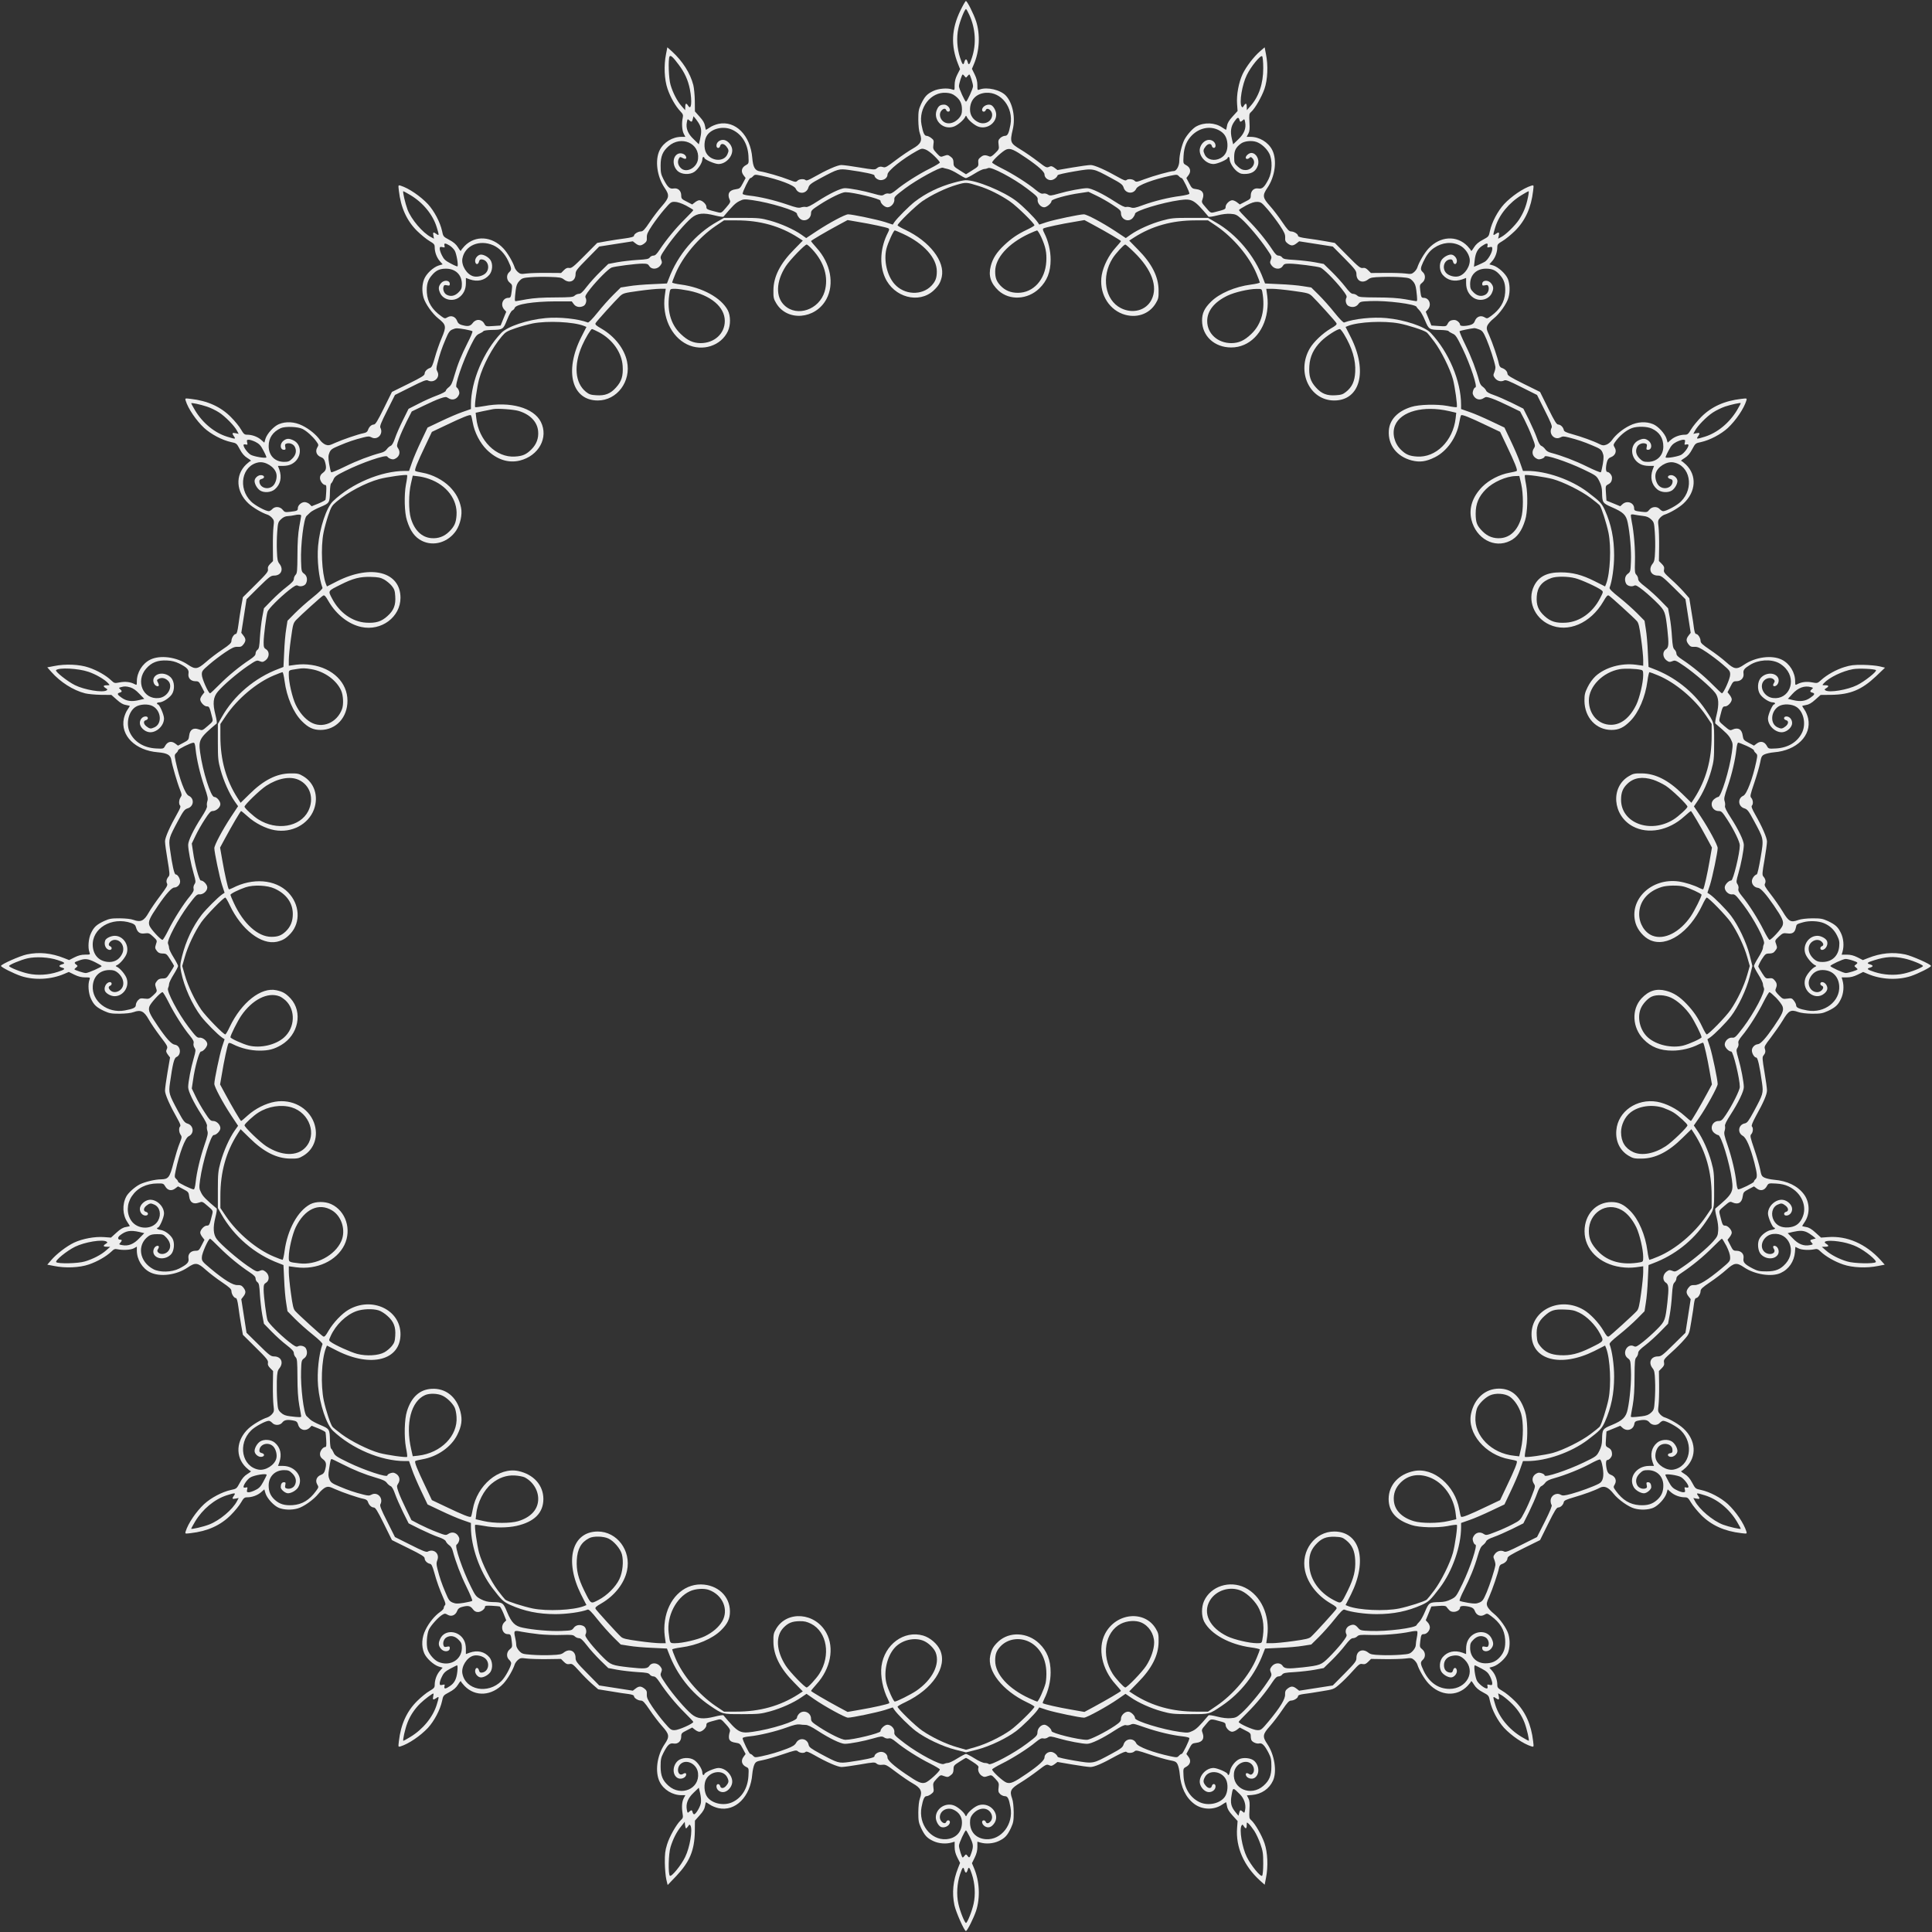 <?xml version="1.0" encoding="utf-8"?>
<svg version="1.0" xmlns="http://www.w3.org/2000/svg" width="1920pt" height="1920pt" viewBox="0 0 1920 1920" preserveAspectRatio="xMidYMid meet">
  <rect x="0" y="0" width="1920" height="1920" fill="#333333" stroke="none"/>
  <g transform="translate(0,1920) scale(0.1,-0.1)" fill="#000000" stroke="none">
    <path d="M9545 19097 c-90 -185 -97 -350 -24 -533 l20 -51 -27 -53 c-19 -38 -27 -69 -27 -106 0 -51 0 -52 -24 -43 -46 17 -135 10 -188 -15 -62 -29 -86 -55 -122 -131 -24 -53 -27 -72 -27 -155 1 -60 6 -111 16 -138 26 -70 9 -104 -71 -149 -36 -20 -111 -71 -168 -114 -86 -66 -106 -77 -125 -70 -26 9 -46 5 -69 -15 -13 -12 -38 -10 -163 11 -81 14 -164 25 -185 25 -38 0 -148 -49 -280 -124 -44 -25 -67 -34 -75 -26 -15 15 -63 12 -81 -6 -15 -15 -21 -15 -83 9 -83 33 -234 76 -288 84 -51 7 -70 40 -78 134 -18 224 -167 374 -336 338 -27 -6 -66 -21 -85 -35 -20 -13 -37 -24 -39 -24 -2 0 -6 17 -10 39 -4 27 -20 55 -53 91 l-47 53 -1 106 c-1 58 -8 129 -15 156 -30 117 -106 237 -211 333 l-47 42 -13 -67 c-23 -113 -17 -254 15 -346 28 -83 79 -172 128 -224 25 -26 29 -36 23 -63 -12 -53 -7 -127 10 -159 l16 -31 -39 0 c-89 0 -177 -54 -216 -132 -49 -98 -28 -262 49 -375 50 -74 47 -96 -25 -179 -34 -38 -89 -110 -123 -161 -50 -75 -67 -92 -87 -93 -30 0 -70 -26 -70 -44 0 -9 -29 -17 -87 -25 -49 -6 -131 -19 -183 -28 l-95 -17 -126 -127 c-109 -110 -129 -126 -152 -122 -19 4 -33 -2 -53 -22 l-28 -28 -140 1 c-78 1 -169 -2 -202 -6 -55 -7 -64 -6 -87 14 -13 11 -28 32 -32 45 -18 56 -70 145 -112 190 -115 123 -280 133 -386 24 -20 -21 -37 -43 -37 -48 0 -6 -13 9 -28 34 -20 32 -46 54 -88 76 -58 31 -60 33 -71 88 -19 87 -77 197 -140 266 -74 79 -191 159 -272 184 -24 7 -24 7 -17 -51 19 -167 78 -297 181 -399 39 -38 94 -83 123 -100 44 -26 52 -34 52 -60 0 -51 20 -104 50 -139 l29 -33 -38 -11 c-55 -17 -126 -83 -147 -139 -20 -53 -22 -119 -5 -180 17 -61 88 -161 147 -208 79 -62 82 -81 33 -195 -22 -51 -52 -138 -67 -192 -21 -76 -32 -99 -47 -104 -31 -10 -55 -35 -55 -58 -1 -17 -31 -36 -163 -101 l-162 -80 -80 -162 c-65 -131 -84 -162 -101 -162 -24 -1 -48 -25 -58 -57 -5 -15 -18 -24 -43 -29 -53 -10 -208 -63 -282 -96 -56 -26 -68 -28 -96 -18 -17 7 -42 27 -55 46 -36 52 -106 110 -176 144 -76 38 -162 43 -232 14 -51 -21 -118 -94 -134 -146 l-11 -38 -33 29 c-35 30 -88 50 -139 50 -26 0 -34 8 -60 52 -16 29 -61 84 -100 123 -102 103 -232 162 -399 181 -58 7 -58 7 -51 -17 25 -81 105 -198 184 -272 69 -63 179 -121 266 -140 55 -11 57 -13 88 -71 22 -42 44 -68 76 -88 25 -15 40 -28 34 -28 -5 0 -27 -17 -48 -37 -109 -106 -99 -271 24 -386 45 -42 134 -94 190 -112 13 -4 34 -19 45 -32 20 -23 21 -32 14 -87 -4 -33 -7 -124 -6 -202 l1 -140 -28 -28 c-20 -20 -26 -34 -22 -53 4 -23 -12 -43 -122 -152 l-127 -126 -17 -95 c-9 -52 -22 -134 -28 -182 -8 -59 -16 -88 -25 -88 -18 0 -44 -40 -44 -70 -1 -20 -18 -37 -93 -87 -51 -34 -123 -89 -161 -123 -83 -72 -105 -75 -179 -25 -113 77 -277 98 -375 49 -78 -39 -132 -127 -132 -216 0 -37 -1 -38 -22 -27 -41 22 -91 28 -146 18 -53 -10 -55 -10 -86 19 -51 49 -140 100 -223 128 -92 32 -233 38 -345 15 l-68 -13 40 -45 c89 -101 217 -183 335 -213 28 -7 98 -14 156 -15 l106 -1 53 -47 c36 -33 64 -49 91 -53 22 -4 39 -8 39 -10 0 -2 -11 -19 -24 -39 -14 -19 -29 -58 -35 -85 -36 -169 114 -318 338 -336 94 -8 127 -27 134 -78 8 -51 58 -224 86 -294 19 -48 20 -55 6 -75 -17 -25 -20 -68 -5 -83 8 -8 -1 -31 -26 -75 -75 -132 -124 -242 -124 -280 0 -21 11 -104 25 -185 21 -124 23 -150 12 -163 -22 -25 -28 -51 -17 -71 9 -16 -3 -37 -68 -123 -43 -57 -95 -132 -115 -168 -45 -80 -79 -97 -149 -71 -27 10 -78 15 -138 16 -83 0 -102 -3 -155 -27 -76 -36 -102 -60 -131 -122 -25 -53 -32 -142 -15 -188 9 -24 8 -24 -43 -24 -37 0 -68 -8 -106 -27 l-53 -27 -51 20 c-126 50 -247 62 -370 36 -69 -15 -256 -98 -256 -114 0 -13 126 -76 200 -101 132 -43 297 -35 429 22 l45 19 55 -27 c39 -19 71 -27 107 -27 51 0 52 0 43 -24 -17 -46 -10 -135 15 -188 29 -62 55 -86 131 -122 53 -24 72 -27 155 -27 60 1 111 6 138 16 70 26 104 9 149 -71 20 -36 71 -111 114 -168 73 -95 78 -105 67 -128 -10 -22 -8 -30 10 -55 l22 -29 -25 -146 c-14 -81 -25 -163 -25 -184 0 -38 49 -148 124 -280 25 -44 34 -67 26 -75 -15 -15 -12 -58 5 -83 14 -20 13 -27 -10 -85 -15 -35 -41 -121 -60 -192 -38 -148 -51 -165 -125 -166 -59 0 -160 -25 -211 -50 -50 -26 -116 -85 -134 -121 -42 -80 -37 -183 11 -254 13 -20 24 -37 24 -39 0 -2 -18 -6 -39 -10 -28 -4 -55 -20 -94 -56 l-54 -49 -69 5 c-91 7 -215 -16 -298 -55 -75 -36 -174 -112 -228 -175 l-38 -44 68 -13 c112 -23 253 -17 345 15 83 28 172 79 224 128 25 25 36 29 61 23 54 -11 129 -7 161 9 l31 17 0 -39 c0 -89 54 -177 132 -216 98 -49 262 -28 375 49 75 51 98 48 180 -26 37 -33 109 -88 160 -122 75 -51 92 -67 93 -87 0 -30 26 -70 44 -70 9 0 17 -29 25 -87 6 -49 19 -131 28 -183 l17 -95 127 -126 c111 -109 126 -129 122 -152 -4 -19 2 -33 23 -54 l28 -28 -2 -140 c-1 -77 2 -168 6 -201 7 -55 6 -64 -14 -87 -11 -13 -32 -28 -45 -32 -56 -18 -145 -70 -190 -112 -123 -115 -133 -280 -24 -386 21 -20 43 -37 48 -37 6 0 -9 -13 -34 -28 -32 -20 -54 -46 -76 -88 -31 -58 -33 -60 -88 -71 -87 -19 -197 -77 -266 -140 -79 -74 -159 -191 -184 -272 -7 -24 -7 -24 51 -17 167 19 297 78 399 181 39 39 84 94 100 123 26 44 34 52 60 52 51 0 104 20 139 50 l33 29 11 -38 c16 -52 83 -125 134 -146 50 -20 125 -23 185 -6 60 16 161 88 208 147 22 28 54 56 71 63 27 10 39 8 95 -18 74 -33 229 -86 282 -96 25 -5 38 -14 43 -29 10 -32 34 -56 58 -57 17 0 36 -31 101 -162 l80 -162 162 -80 c132 -65 162 -84 163 -101 0 -24 26 -50 54 -55 14 -3 24 -23 41 -84 24 -89 54 -172 92 -258 20 -44 23 -61 15 -69 -7 -7 -12 -19 -12 -28 0 -8 -16 -26 -36 -39 -53 -37 -110 -106 -145 -177 -38 -76 -43 -162 -14 -232 21 -51 94 -118 146 -134 l38 -11 -29 -33 c-30 -35 -50 -88 -50 -139 0 -26 -8 -34 -52 -60 -29 -16 -84 -61 -123 -100 -103 -102 -162 -232 -181 -399 -7 -58 -7 -58 17 -51 81 25 198 105 272 184 63 69 121 179 140 266 11 55 13 57 71 88 42 22 68 44 88 76 15 25 28 40 28 34 0 -5 17 -27 37 -48 107 -110 270 -100 386 24 42 45 94 134 112 190 4 13 19 34 32 45 23 20 32 21 87 14 33 -4 124 -7 201 -6 l140 2 28 -28 c22 -22 34 -27 57 -23 25 6 35 -2 95 -68 36 -41 94 -99 128 -129 l62 -54 125 -20 c69 -12 149 -24 178 -27 34 -5 52 -12 52 -20 0 -19 40 -45 70 -45 20 -1 36 -18 87 -93 34 -51 89 -123 122 -160 74 -82 77 -105 26 -180 -77 -113 -98 -277 -49 -375 39 -78 127 -132 216 -132 l39 0 -16 -30 c-18 -35 -22 -86 -12 -150 7 -41 5 -48 -19 -70 -43 -42 -111 -161 -135 -240 -19 -61 -23 -95 -22 -185 1 -60 8 -134 15 -164 l13 -54 86 90 c134 142 181 255 184 444 l1 106 47 53 c33 36 49 64 53 91 4 22 8 39 10 39 2 0 19 -11 39 -24 19 -14 58 -29 85 -35 169 -36 318 114 336 338 3 36 13 80 21 96 13 27 23 32 82 43 36 7 126 33 200 58 121 41 135 44 150 30 20 -18 62 -21 77 -6 8 8 34 -2 85 -31 124 -71 235 -119 272 -119 20 0 102 11 183 25 136 24 148 24 165 9 12 -11 30 -15 56 -12 34 4 46 -2 138 -72 56 -42 130 -93 166 -113 80 -45 97 -79 71 -149 -10 -27 -15 -78 -16 -138 0 -83 3 -102 27 -155 36 -76 60 -102 122 -131 53 -25 125 -31 181 -15 l31 9 0 -52 c0 -37 8 -68 27 -106 l27 -53 -20 -51 c-50 -126 -62 -247 -36 -370 15 -69 98 -256 114 -256 13 0 76 126 101 200 43 132 35 297 -22 429 l-19 45 27 55 c19 39 27 71 27 107 l0 52 31 -9 c56 -16 128 -10 181 15 62 29 86 55 122 131 24 53 27 72 27 155 -1 59 -6 111 -16 137 -27 75 -15 98 84 158 48 29 125 83 172 119 79 61 87 65 111 54 22 -10 30 -8 55 10 l29 22 146 -25 c81 -14 162 -25 181 -25 39 0 117 33 253 109 65 35 98 48 105 41 15 -15 62 -12 80 5 14 14 29 11 148 -29 73 -25 163 -51 199 -58 59 -11 69 -16 82 -43 8 -16 18 -59 21 -95 11 -131 60 -233 143 -296 79 -60 196 -64 278 -8 20 13 37 24 39 24 2 0 6 -18 10 -39 4 -28 20 -55 56 -94 l49 -54 -5 -69 c-15 -189 67 -376 227 -522 l47 -42 13 67 c23 114 17 254 -15 347 -27 78 -94 195 -133 229 -19 16 -20 26 -16 101 4 63 2 89 -10 113 l-16 31 52 4 c93 8 171 61 208 143 41 89 15 257 -56 362 -51 75 -48 98 26 180 33 37 88 109 122 160 51 75 67 92 87 93 30 0 70 26 70 45 0 8 18 15 53 20 28 3 108 15 177 27 124 20 125 20 181 69 32 27 90 85 129 129 64 71 74 79 100 73 23 -4 35 1 57 23 l28 28 140 -2 c77 -1 168 2 201 6 55 7 64 6 87 -14 13 -11 28 -32 32 -45 18 -56 70 -145 112 -190 116 -124 279 -134 386 -24 20 21 37 43 37 48 0 6 13 -9 28 -34 20 -32 46 -54 88 -76 58 -31 60 -33 71 -88 19 -87 77 -197 140 -266 74 -79 191 -159 272 -184 24 -7 24 -7 17 51 -19 167 -78 297 -181 399 -39 39 -94 84 -123 100 -44 26 -52 34 -52 60 0 51 -20 104 -50 139 l-29 33 38 11 c52 16 125 83 146 134 20 50 23 125 6 185 -16 60 -88 161 -147 208 -28 22 -56 54 -63 71 -10 27 -8 39 18 95 32 72 87 233 97 284 4 23 13 36 28 41 32 10 56 34 57 58 0 17 31 36 162 101 l162 80 80 162 c65 131 84 162 101 162 24 1 50 27 55 55 3 14 27 25 99 46 103 30 209 68 259 95 45 23 85 5 136 -59 47 -59 148 -131 208 -147 60 -17 135 -14 185 6 51 21 118 94 134 146 l11 38 33 -29 c35 -30 88 -50 139 -50 26 0 34 -8 60 -52 17 -29 62 -84 100 -123 102 -103 232 -162 399 -181 58 -7 58 -7 51 17 -25 81 -105 198 -184 272 -69 63 -179 121 -266 140 -55 11 -57 13 -88 71 -22 42 -44 68 -76 88 -25 15 -40 28 -34 28 5 0 27 17 48 37 110 107 100 270 -24 386 -45 42 -134 94 -190 112 -13 4 -34 19 -45 32 -20 23 -21 32 -14 87 4 33 7 124 6 201 l-2 140 28 28 c22 22 27 34 23 57 -6 26 2 36 73 100 44 39 102 97 129 129 49 56 49 57 69 181 12 69 24 149 27 178 5 34 12 52 20 52 19 0 45 40 45 70 1 20 18 36 93 87 51 34 123 89 160 122 82 74 105 77 180 26 105 -71 273 -97 362 -56 82 37 135 115 143 208 l4 52 31 -15 c30 -16 106 -20 159 -9 25 6 36 2 61 -23 52 -49 141 -100 224 -128 92 -32 233 -38 346 -15 l67 13 -42 47 c-146 160 -333 242 -522 227 l-69 -5 -54 49 c-39 36 -66 52 -94 56 -21 4 -39 8 -39 10 0 2 11 19 24 39 56 82 52 199 -8 278 -63 83 -165 132 -296 143 -36 3 -79 13 -95 21 -27 13 -32 23 -43 82 -7 36 -33 126 -58 200 -41 121 -44 135 -30 150 18 20 21 62 6 77 -7 7 6 40 41 105 76 136 109 214 109 253 0 19 -11 101 -25 182 -21 125 -23 150 -11 163 20 24 24 43 15 69 -8 20 1 36 57 108 36 47 90 124 119 171 60 101 81 113 155 86 29 -10 79 -16 140 -17 83 0 102 3 155 27 76 36 102 60 131 122 25 53 31 125 15 181 l-9 31 52 0 c36 0 68 8 107 27 l55 27 45 -19 c132 -57 297 -65 429 -22 74 25 200 88 200 101 0 16 -187 99 -256 114 -123 26 -244 14 -370 -36 l-51 -20 -53 27 c-38 19 -69 27 -106 27 l-52 0 9 31 c16 56 10 128 -15 181 -29 62 -55 86 -131 122 -53 24 -72 27 -155 27 -61 -1 -111 -7 -140 -17 -74 -27 -95 -15 -155 86 -29 47 -83 125 -119 171 -56 72 -65 89 -56 105 11 21 5 47 -17 72 -12 14 -10 38 12 163 14 81 25 163 25 183 0 37 -48 148 -119 272 -29 51 -39 77 -31 85 15 15 12 57 -6 77 -14 15 -11 29 30 150 25 74 51 164 58 200 11 59 16 69 43 82 16 8 60 18 96 21 224 18 374 167 338 336 -6 27 -21 66 -35 85 -13 20 -24 37 -24 39 0 2 17 6 39 10 27 4 55 20 91 53 l53 47 106 1 c189 3 302 50 444 184 l90 86 -54 13 c-30 7 -103 14 -164 15 -90 1 -124 -3 -185 -22 -82 -25 -173 -76 -232 -129 -36 -33 -38 -33 -91 -23 -54 10 -104 4 -145 -18 -21 -11 -22 -10 -22 27 0 89 -54 177 -132 216 -98 49 -262 28 -375 -49 -75 -51 -98 -48 -180 26 -37 33 -109 88 -160 122 -75 51 -92 67 -93 87 0 30 -26 70 -45 70 -8 0 -15 18 -20 53 -3 28 -15 108 -27 177 l-20 125 -54 62 c-30 34 -88 92 -129 128 -66 60 -74 70 -68 95 4 23 -1 35 -23 57 l-28 28 2 140 c1 77 -2 168 -6 201 -7 55 -6 64 14 87 11 13 32 28 45 32 56 18 145 70 190 112 124 116 134 279 24 386 -21 20 -43 37 -48 37 -6 0 9 13 34 28 32 20 54 46 76 88 31 58 33 60 88 71 87 19 197 77 266 140 79 74 159 191 184 272 7 24 7 24 -51 17 -167 -19 -297 -78 -399 -181 -38 -39 -83 -94 -100 -123 -26 -44 -34 -52 -60 -52 -51 0 -104 -20 -139 -50 l-33 -29 -11 38 c-16 52 -83 125 -134 146 -70 29 -156 24 -232 -14 -70 -34 -140 -92 -176 -144 -13 -19 -38 -40 -56 -46 -28 -10 -39 -9 -71 7 -59 30 -177 72 -267 97 -62 17 -82 27 -85 41 -5 28 -31 54 -55 55 -17 0 -36 31 -101 162 l-80 162 -162 80 c-131 65 -162 84 -162 101 -1 24 -25 48 -57 58 -15 5 -24 18 -29 43 -10 53 -63 208 -96 282 -26 56 -28 68 -18 95 7 17 35 49 63 71 59 47 131 148 147 208 17 60 14 135 -6 185 -21 51 -94 118 -146 134 l-38 11 29 33 c30 35 50 88 50 139 0 26 8 34 52 60 29 17 84 62 123 100 103 102 162 232 181 399 7 58 7 58 -17 51 -81 -25 -198 -105 -272 -184 -63 -69 -121 -179 -140 -266 -11 -55 -13 -57 -71 -88 -42 -22 -68 -44 -88 -76 -15 -25 -28 -40 -28 -34 0 5 -17 27 -37 48 -106 109 -271 99 -386 -24 -42 -45 -94 -134 -112 -190 -4 -13 -19 -34 -32 -45 -23 -20 -32 -21 -87 -14 -33 4 -124 7 -202 6 l-140 -1 -28 28 c-20 20 -34 26 -53 22 -23 -4 -43 11 -152 122 l-126 127 -95 17 c-52 9 -134 22 -182 28 -59 8 -88 16 -88 25 0 18 -40 44 -70 44 -20 1 -36 18 -87 93 -34 51 -89 123 -122 160 -74 82 -77 105 -26 180 77 113 98 277 49 375 -39 78 -127 132 -216 132 l-39 0 17 32 c13 25 15 50 11 114 -4 75 -3 85 16 101 39 34 106 151 133 229 32 93 38 233 15 346 l-13 68 -44 -38 c-63 -54 -139 -153 -175 -228 -39 -83 -62 -207 -55 -298 l5 -69 -49 -54 c-36 -39 -52 -66 -56 -94 -4 -21 -8 -39 -10 -39 -2 0 -19 11 -39 24 -71 48 -174 53 -254 11 -36 -18 -95 -84 -121 -134 -25 -50 -50 -152 -50 -208 0 -51 -28 -103 -55 -103 -33 0 -204 -48 -292 -81 -76 -29 -83 -30 -98 -15 -18 18 -66 21 -81 6 -8 -8 -31 1 -75 26 -132 75 -242 124 -280 124 -21 0 -103 -11 -184 -25 l-146 -25 -29 22 c-25 18 -33 20 -55 10 -24 -11 -32 -7 -111 54 -47 36 -124 90 -171 118 -104 63 -108 73 -78 201 28 118 -1 261 -68 334 -53 58 -187 89 -260 62 -24 -9 -24 -8 -24 43 0 36 -8 68 -27 107 l-27 55 19 45 c57 132 65 297 22 429 -25 74 -88 200 -101 200 -5 0 -29 -42 -54 -93z m89 -47 c61 -135 70 -287 25 -423 -23 -72 -33 -81 -43 -42 -4 14 -11 25 -16 25 -5 0 -12 -11 -16 -25 -10 -39 -20 -30 -43 42 -30 91 -37 200 -17 291 15 73 63 192 76 192 4 0 19 -27 34 -60z m-2889 -493 c59 -78 93 -154 111 -244 24 -125 14 -215 -17 -164 -19 30 -29 26 -29 -11 l-1 -33 -35 40 c-43 48 -86 130 -110 211 -19 61 -25 257 -10 283 10 16 34 -5 91 -82z m5809 -34 c0 -154 -43 -283 -128 -378 l-35 -40 -1 33 c0 37 -10 41 -29 11 -10 -18 -15 -19 -22 -8 -25 39 5 219 52 314 40 83 137 201 152 186 6 -6 11 -56 11 -118z m-2968 -80 c13 -17 15 -17 28 0 7 9 16 17 19 17 8 0 37 -91 37 -117 0 -23 -59 -153 -70 -153 -11 0 -70 130 -70 153 0 26 29 117 37 117 3 0 12 -8 19 -17z m-92 -197 c47 -36 66 -74 66 -135 0 -39 -6 -56 -27 -82 -54 -63 -132 -73 -173 -22 -24 31 -26 70 -3 95 20 22 39 23 47 3 7 -20 36 -19 36 2 0 24 -30 53 -56 53 -36 0 -54 -10 -69 -41 -52 -100 47 -213 158 -179 39 11 106 67 120 100 6 13 8 13 14 0 14 -33 81 -89 120 -100 84 -26 173 37 173 121 0 33 -21 75 -44 91 -33 23 -96 -6 -96 -44 0 -22 28 -24 36 -3 13 34 64 -2 64 -45 0 -64 -69 -103 -132 -77 -56 24 -88 70 -88 128 0 96 61 160 158 167 153 10 274 -147 244 -316 -16 -87 -28 -112 -55 -112 -13 0 -34 -10 -46 -21 -20 -19 -22 -28 -17 -67 6 -42 4 -47 -34 -84 -29 -29 -45 -38 -57 -33 -40 17 -60 16 -86 -6 -23 -17 -28 -28 -25 -57 3 -34 0 -38 -60 -75 l-62 -39 -62 39 c-58 36 -62 41 -62 77 -1 30 -7 43 -29 59 -25 19 -30 20 -64 8 -36 -14 -37 -13 -75 27 -35 38 -37 44 -32 85 6 39 4 46 -21 65 -15 12 -36 22 -47 22 -21 0 -35 30 -50 110 -32 168 91 328 244 318 42 -3 65 -11 92 -32z m-2538 -293 c16 -38 16 -69 1 -137 l-12 -50 -51 50 c-58 54 -80 109 -68 170 6 32 8 34 23 19 24 -21 28 -19 36 13 l7 27 25 -30 c13 -16 31 -44 39 -62z m5361 57 c6 -24 11 -25 34 -5 15 15 17 13 23 -19 12 -61 -10 -116 -67 -170 l-52 -50 -13 55 c-17 71 -10 122 24 170 30 44 43 49 51 19z m-5041 -99 c96 -44 155 -139 162 -260 4 -76 4 -76 -27 -93 -41 -23 -50 -61 -23 -98 l22 -29 -28 -53 c-26 -49 -31 -53 -71 -59 -64 -8 -86 -46 -60 -103 11 -22 7 -30 -35 -79 -46 -54 -47 -55 -84 -46 -108 27 -112 29 -112 54 0 26 -42 65 -70 65 -10 0 -29 -9 -44 -21 l-27 -21 -54 28 c-50 25 -55 30 -55 61 0 47 -32 77 -75 70 -40 -7 -60 12 -102 93 -24 47 -28 67 -28 135 0 92 21 141 79 192 125 110 311 30 293 -126 -10 -91 -121 -147 -174 -88 -28 29 -33 66 -13 97 7 12 12 12 34 0 29 -15 42 -9 33 15 -11 27 -54 40 -82 25 -54 -29 -54 -120 0 -170 38 -35 119 -39 165 -8 38 26 80 91 80 126 0 12 5 22 10 22 6 0 10 -4 10 -9 0 -16 103 -61 140 -61 75 0 146 79 136 149 -7 46 -51 91 -90 91 -36 0 -66 -25 -66 -57 0 -29 30 -32 37 -3 7 28 38 25 62 -6 24 -31 26 -43 9 -79 -35 -78 -164 -68 -210 16 -26 46 -21 133 10 176 48 68 163 93 248 54z m4831 -2 c59 -29 86 -70 91 -138 4 -68 -19 -116 -69 -143 -61 -33 -133 -16 -157 37 -17 36 -15 48 9 79 24 31 55 34 62 6 7 -27 37 -26 37 2 0 32 -29 58 -65 58 -41 0 -82 -40 -91 -88 -13 -70 59 -152 136 -152 37 0 140 45 140 61 0 5 5 9 10 9 6 0 10 -10 10 -22 0 -35 42 -100 80 -126 29 -20 44 -23 88 -20 60 5 95 31 113 85 18 57 -16 122 -65 123 -23 0 -56 -27 -56 -47 0 -16 22 -17 38 -1 9 10 16 9 28 -4 43 -43 -1 -118 -68 -118 -30 0 -47 8 -76 34 -35 32 -37 38 -37 94 0 65 16 97 67 135 33 25 105 33 153 17 48 -16 101 -63 128 -114 34 -64 31 -183 -6 -256 -42 -81 -62 -100 -102 -93 -43 7 -75 -23 -75 -70 0 -31 -5 -36 -55 -61 l-54 -28 -27 21 c-15 12 -36 21 -47 21 -28 0 -67 -38 -67 -66 0 -24 -5 -26 -112 -53 -36 -9 -38 -8 -83 45 -46 53 -46 54 -33 89 19 54 -3 88 -62 95 -41 5 -46 8 -72 58 l-28 53 22 29 c27 37 18 75 -23 98 -31 17 -31 17 -27 92 5 90 31 152 83 205 75 74 177 95 262 54z m-2821 -260 c30 -29 54 -58 54 -64 0 -6 -44 -32 -97 -59 -108 -53 -261 -150 -337 -214 -38 -31 -56 -40 -73 -36 -13 4 -33 0 -46 -9 -21 -14 -31 -13 -108 9 -92 27 -234 54 -283 54 -41 0 -153 -54 -272 -131 -65 -42 -101 -60 -115 -56 -11 3 -33 1 -48 -4 -23 -8 -49 -3 -143 30 -127 43 -267 76 -370 87 -39 4 -68 12 -68 18 -1 21 65 155 76 156 6 0 19 8 28 19 16 17 21 18 83 5 173 -37 325 -94 341 -129 27 -60 108 -52 126 12 9 28 25 41 120 92 173 93 182 96 283 82 151 -21 253 -43 253 -54 0 -22 34 -47 63 -47 37 0 67 25 67 56 0 36 150 156 293 235 44 24 52 25 83 14 19 -6 60 -36 90 -66z m916 -21 c117 -80 178 -135 178 -161 0 -30 29 -57 62 -57 27 0 61 24 69 49 2 6 77 23 167 38 191 32 181 33 368 -68 95 -51 111 -64 120 -92 18 -62 99 -70 126 -12 16 35 168 92 341 129 62 13 67 12 83 -5 9 -11 22 -19 28 -19 11 -1 77 -135 76 -155 0 -6 -42 -16 -92 -23 -113 -14 -260 -50 -374 -92 -70 -26 -90 -30 -114 -22 -16 6 -38 8 -49 5 -14 -4 -50 14 -115 56 -119 77 -231 131 -272 131 -49 0 -191 -27 -283 -54 -77 -22 -87 -23 -108 -9 -13 9 -33 13 -46 9 -17 -4 -35 5 -73 36 -76 64 -229 161 -336 214 -54 27 -98 53 -98 59 0 19 109 119 142 130 40 14 73 0 200 -87z m-782 -108 c19 -4 64 -25 100 -48 36 -23 71 -42 79 -42 8 0 47 20 87 45 39 25 82 45 94 45 12 0 30 5 41 10 29 16 249 -100 386 -204 97 -74 108 -85 105 -110 -4 -35 31 -76 65 -76 26 0 73 41 73 63 0 17 156 61 281 78 l86 13 77 -37 c43 -20 115 -61 162 -92 73 -47 84 -58 84 -83 0 -66 79 -96 119 -46 12 15 21 33 21 40 0 29 269 111 442 135 126 17 144 7 288 -164 4 -5 43 1 86 12 49 13 100 19 134 16 48 -3 61 -9 106 -49 65 -57 187 -202 254 -302 49 -71 51 -77 39 -105 -10 -26 -9 -34 8 -57 29 -39 86 -43 109 -8 14 23 23 26 70 26 64 0 274 -27 306 -39 31 -12 137 -118 210 -209 48 -61 56 -77 48 -92 -14 -25 -3 -68 20 -80 36 -19 77 -12 98 17 19 26 25 27 121 31 160 7 450 -30 459 -58 2 -6 15 -21 27 -33 13 -12 39 -58 57 -102 38 -90 41 -92 155 -94 39 -1 75 -6 78 -11 4 -6 22 -17 40 -25 30 -12 42 -30 99 -147 78 -161 153 -388 128 -388 -14 0 -32 -48 -25 -67 18 -51 67 -68 110 -38 19 13 27 13 79 -5 33 -11 109 -45 170 -75 l111 -54 42 -80 c22 -43 57 -120 76 -171 33 -84 34 -92 20 -113 -30 -43 -13 -92 38 -110 19 -7 67 11 67 25 0 25 226 -50 386 -127 127 -61 131 -64 157 -115 20 -39 27 -67 28 -113 2 -102 5 -107 96 -147 115 -50 143 -76 159 -154 22 -105 37 -280 32 -387 -4 -96 -5 -102 -31 -121 -29 -21 -36 -62 -17 -98 12 -23 55 -34 80 -20 15 8 31 0 92 -48 40 -32 103 -89 140 -127 74 -75 78 -86 98 -260 16 -149 14 -180 -16 -199 -35 -23 -31 -80 8 -109 23 -17 31 -18 57 -8 28 12 34 10 122 -50 101 -70 263 -210 304 -264 36 -46 40 -116 14 -219 -11 -43 -17 -82 -12 -86 109 -92 135 -119 154 -157 21 -42 21 -50 10 -131 -24 -172 -107 -442 -136 -442 -7 0 -24 -9 -39 -21 -51 -40 -21 -119 44 -119 27 0 36 -9 85 -84 67 -103 125 -222 125 -257 0 -78 -66 -349 -85 -349 -26 0 -65 -42 -65 -69 0 -38 40 -74 76 -69 25 3 36 -8 110 -105 104 -137 220 -357 204 -386 -5 -11 -10 -29 -10 -41 0 -12 -20 -55 -45 -94 -25 -40 -45 -79 -45 -86 0 -7 20 -46 45 -86 25 -39 45 -82 45 -94 0 -12 5 -30 10 -41 16 -29 -100 -249 -204 -386 -74 -97 -85 -108 -110 -105 -36 5 -76 -31 -76 -69 0 -27 39 -69 65 -69 19 0 85 -271 85 -351 0 -33 -77 -186 -139 -278 -35 -52 -46 -61 -71 -61 -65 0 -94 -79 -44 -119 15 -12 32 -21 39 -21 29 0 113 -275 136 -442 17 -126 7 -144 -164 -288 -5 -4 1 -43 12 -86 13 -49 19 -100 16 -134 -3 -48 -9 -61 -49 -106 -57 -65 -202 -187 -302 -254 -71 -49 -77 -51 -105 -39 -26 10 -34 9 -57 -8 -39 -29 -43 -86 -8 -109 30 -19 32 -50 16 -199 -20 -174 -24 -185 -98 -260 -37 -38 -100 -95 -140 -127 -62 -49 -76 -56 -93 -47 -68 36 -125 -73 -62 -119 26 -19 27 -25 31 -121 5 -106 -10 -282 -32 -385 -16 -79 -49 -112 -157 -157 -93 -38 -96 -43 -98 -146 -1 -46 -8 -74 -28 -113 -26 -51 -30 -54 -157 -115 -160 -77 -386 -152 -386 -127 0 14 -48 32 -67 25 -51 -18 -68 -67 -38 -110 14 -21 13 -29 -20 -113 -19 -51 -53 -127 -76 -170 -40 -77 -42 -79 -119 -119 -43 -23 -119 -57 -170 -76 -84 -33 -92 -34 -113 -20 -43 30 -92 13 -110 -38 -7 -19 11 -67 25 -67 25 0 -50 -227 -127 -387 -63 -129 -65 -132 -115 -157 -38 -19 -68 -26 -113 -27 -103 -2 -107 -5 -145 -94 -18 -44 -44 -90 -57 -102 -12 -12 -25 -27 -27 -33 -9 -28 -299 -65 -458 -58 -94 3 -102 6 -123 30 -29 34 -47 39 -84 23 -34 -14 -50 -54 -33 -85 8 -15 0 -31 -48 -92 -32 -40 -89 -103 -127 -140 -75 -74 -86 -78 -260 -98 -149 -16 -180 -14 -199 16 -23 35 -80 31 -109 -8 -17 -23 -18 -31 -8 -57 12 -28 10 -34 -39 -105 -67 -100 -189 -245 -254 -302 -45 -40 -58 -46 -106 -49 -34 -3 -85 3 -134 16 -43 11 -82 17 -86 12 -92 -109 -119 -135 -157 -154 -42 -20 -50 -21 -131 -10 -167 23 -442 107 -442 136 0 25 -41 65 -68 65 -35 0 -72 -37 -72 -71 0 -23 -11 -36 -61 -70 -92 -62 -245 -139 -278 -139 -85 0 -351 66 -351 87 0 22 -47 63 -71 63 -35 0 -69 -38 -69 -76 0 -30 -9 -40 -107 -113 -124 -94 -359 -219 -376 -202 -6 6 -24 11 -40 11 -17 0 -59 18 -101 45 -40 25 -79 45 -86 45 -7 0 -46 -20 -86 -45 -39 -25 -82 -45 -94 -45 -12 0 -30 -5 -41 -10 -29 -16 -249 100 -386 204 -97 74 -108 85 -105 110 5 36 -31 76 -69 76 -27 0 -69 -39 -69 -65 0 -19 -271 -85 -349 -85 -35 0 -154 58 -257 125 -75 49 -84 58 -84 85 0 63 -77 94 -120 48 -11 -12 -20 -29 -20 -39 0 -33 -255 -114 -442 -140 -126 -17 -144 -7 -288 164 -4 5 -43 -1 -86 -12 -114 -29 -175 -23 -231 24 -63 53 -181 190 -253 295 -59 87 -61 93 -49 121 10 26 9 34 -8 57 -29 39 -86 43 -109 8 -19 -30 -50 -32 -199 -16 -174 20 -185 24 -260 98 -38 37 -95 100 -127 140 -48 61 -56 77 -48 92 14 25 3 68 -20 80 -36 19 -77 12 -98 -17 -19 -26 -25 -27 -121 -31 -106 -5 -282 10 -385 32 -79 16 -112 49 -157 157 -38 93 -43 96 -146 98 -46 1 -74 8 -113 28 -48 25 -55 33 -99 122 -84 167 -165 406 -144 420 18 11 33 49 26 68 -18 51 -67 68 -110 38 -21 -14 -29 -13 -113 20 -51 19 -128 54 -171 76 l-80 42 -54 111 c-30 61 -64 137 -75 170 -18 52 -18 60 -5 79 30 43 13 92 -38 110 -19 7 -67 -11 -67 -25 0 -25 -227 50 -388 128 -117 57 -135 69 -147 99 -8 18 -19 36 -25 40 -5 3 -10 39 -11 78 -2 114 -4 117 -94 155 -44 18 -90 43 -102 55 -12 12 -29 27 -36 34 -28 23 -61 292 -55 450 3 101 5 106 31 125 29 21 36 62 17 98 -12 23 -55 34 -80 20 -15 -8 -31 0 -92 48 -91 73 -197 179 -209 210 -12 32 -39 242 -39 306 0 47 3 56 26 70 35 23 31 80 -8 109 -23 17 -31 18 -57 8 -28 -12 -34 -10 -122 50 -101 70 -263 210 -304 264 -36 46 -40 116 -14 219 11 43 17 82 12 86 -109 92 -135 119 -154 157 -21 42 -21 50 -10 131 24 173 106 442 135 442 26 0 66 41 66 68 0 35 -37 72 -72 72 -25 0 -36 11 -83 84 -31 47 -72 119 -92 162 l-37 77 13 86 c17 125 61 281 78 281 23 0 63 47 63 74 0 31 -45 68 -79 64 -21 -3 -37 13 -107 105 -104 137 -220 357 -204 386 5 11 10 29 10 41 0 12 20 55 45 94 25 40 45 79 45 86 0 7 -20 46 -45 86 -25 39 -45 82 -45 94 0 12 -5 30 -10 41 -16 29 100 247 203 385 71 94 85 109 108 106 36 -4 79 32 79 68 0 29 -38 70 -65 70 -15 0 -60 164 -76 281 l-13 86 37 77 c20 43 61 115 92 162 43 67 59 84 78 84 36 0 77 37 77 68 0 30 -35 72 -61 72 -34 0 -114 253 -140 442 -17 126 -7 144 164 288 5 4 -1 43 -12 86 -29 114 -23 175 24 231 53 63 190 181 295 253 87 59 93 61 121 49 26 -10 34 -9 57 8 39 29 43 86 8 109 -23 14 -26 23 -26 70 0 64 27 274 39 306 12 31 118 137 209 210 61 48 77 56 92 48 25 -14 68 -3 80 20 19 36 12 77 -17 98 -26 19 -28 24 -31 125 -6 158 27 427 55 450 7 7 24 22 36 34 12 12 58 37 102 55 90 38 92 41 94 155 1 39 6 75 11 78 6 4 17 22 24 40 12 29 30 42 113 83 169 85 408 166 422 145 11 -18 49 -33 68 -26 51 18 68 67 38 110 -14 20 -13 28 11 95 14 40 49 117 76 171 l50 98 112 54 c61 30 137 64 170 75 52 18 60 18 79 5 43 -30 92 -13 110 38 7 19 -8 57 -26 68 -21 14 60 253 144 421 41 82 55 100 83 112 18 8 37 19 40 25 4 6 39 11 79 12 116 2 117 3 157 102 20 51 42 89 52 92 9 4 20 15 23 25 12 37 185 64 408 65 l159 0 20 -27 c21 -30 62 -37 98 -18 23 12 34 55 20 80 -8 15 0 31 48 92 73 91 179 197 210 209 32 12 242 39 306 39 47 0 56 -3 70 -26 23 -35 80 -31 109 8 17 23 18 31 8 57 -12 28 -10 34 49 121 72 105 190 242 253 295 56 47 117 53 231 24 43 -11 82 -17 86 -12 92 109 119 135 157 154 42 21 50 21 131 10 173 -24 442 -106 442 -135 0 -7 9 -25 21 -40 40 -50 119 -20 119 46 0 25 11 36 84 83 103 67 222 125 257 125 78 0 349 -66 349 -85 0 -27 42 -65 70 -65 36 0 72 43 68 79 -3 23 12 37 106 108 117 88 351 216 376 206 8 -3 31 -9 50 -13z m-5341 -259 c125 -75 223 -194 261 -319 25 -81 25 -87 -2 -68 -32 23 -38 20 -31 -15 l6 -31 -29 15 c-84 43 -197 177 -234 274 -23 62 -51 183 -42 183 3 0 35 -18 71 -39z m11105 -25 c-18 -89 -45 -153 -88 -219 -41 -61 -131 -149 -178 -173 l-30 -16 7 31 c7 35 0 38 -33 15 -27 -19 -27 -13 -2 68 38 124 137 244 263 320 34 21 65 38 68 38 4 0 1 -29 -7 -64z m-8366 -79 c39 -21 72 -41 72 -45 0 -4 -39 -45 -86 -92 -88 -87 -181 -200 -249 -302 -28 -43 -44 -58 -61 -58 -13 0 -29 -8 -36 -18 -11 -16 -32 -20 -123 -25 -60 -4 -150 -14 -200 -23 l-90 -17 -78 -76 c-43 -42 -104 -109 -134 -148 -41 -54 -62 -73 -79 -73 -13 0 -32 -8 -42 -17 -15 -16 -40 -18 -197 -19 -125 0 -211 -6 -280 -18 -55 -10 -104 -19 -110 -19 -11 -2 -11 18 0 109 6 47 14 68 36 92 26 27 36 31 111 37 46 4 133 5 193 3 96 -3 114 -6 139 -25 56 -44 116 -16 116 53 0 32 11 47 118 155 l117 119 167 26 167 26 27 -21 c34 -26 54 -26 88 0 22 17 26 28 24 59 -1 31 8 52 54 121 31 46 85 118 121 159 60 70 67 75 103 74 24 0 67 -14 112 -37z m5780 -38 c35 -41 89 -112 120 -158 46 -69 55 -91 54 -121 -2 -31 2 -42 24 -59 34 -26 54 -26 88 0 l27 21 167 -26 167 -26 118 -119 c106 -108 117 -123 117 -155 0 -69 60 -97 116 -53 25 19 43 22 139 25 60 2 147 1 193 -3 75 -6 85 -10 111 -37 22 -24 30 -45 36 -92 11 -91 11 -111 0 -109 -5 0 -55 9 -110 19 -69 12 -155 18 -280 18 -157 1 -182 3 -197 19 -10 9 -29 17 -42 17 -17 0 -38 19 -79 73 -30 39 -91 106 -134 148 l-78 76 -90 17 c-49 9 -139 19 -200 23 -91 5 -112 9 -123 25 -7 10 -23 18 -36 18 -17 0 -33 15 -61 58 -67 102 -161 215 -249 302 -47 47 -85 89 -83 93 1 5 34 25 72 46 51 26 81 36 110 35 37 -2 45 -8 103 -75z m-7695 -357 c60 -27 114 -83 148 -156 34 -72 36 -87 9 -111 -30 -27 -27 -78 6 -104 25 -20 26 -25 20 -77 -8 -66 -11 -74 -34 -74 -57 0 -82 -72 -41 -116 l20 -22 -28 -68 -28 -69 -74 -5 c-71 -5 -73 -4 -87 21 -25 49 -83 54 -116 9 -24 -32 -48 -37 -108 -20 -26 7 -39 18 -47 40 -16 43 -57 59 -94 38 -27 -16 -29 -16 -66 11 -90 66 -134 137 -141 232 -5 79 9 128 51 175 41 48 77 64 139 64 95 0 158 -61 158 -153 0 -42 -5 -54 -34 -83 -36 -36 -78 -44 -117 -23 -25 13 -40 50 -32 78 5 18 11 21 34 16 24 -6 29 -3 29 13 0 40 -60 43 -89 6 -25 -32 -26 -55 -6 -98 31 -65 122 -87 185 -43 45 31 70 81 70 143 l0 52 38 -14 c77 -27 147 -11 195 45 32 38 37 107 11 147 -19 28 -63 54 -94 54 -30 0 -62 -37 -58 -68 4 -34 30 -35 38 -2 5 19 12 24 30 22 61 -7 83 -90 36 -137 -26 -26 -82 -41 -120 -31 -66 16 -123 108 -111 176 24 131 170 193 308 132z m9606 -2 c46 -23 87 -78 96 -130 12 -68 -45 -160 -111 -176 -38 -10 -94 5 -120 31 -47 47 -25 130 36 137 18 2 25 -3 30 -22 8 -33 34 -32 38 2 4 31 -28 68 -58 68 -31 0 -75 -26 -94 -54 -26 -40 -21 -109 11 -147 48 -56 118 -72 196 -45 l37 14 0 -52 c0 -62 25 -112 70 -143 63 -44 154 -22 185 43 20 43 19 66 -6 98 -29 37 -89 34 -89 -6 0 -16 5 -19 29 -13 23 5 29 2 34 -16 8 -28 -7 -65 -32 -78 -39 -21 -81 -13 -117 23 -29 29 -34 41 -34 83 0 92 63 153 158 153 62 0 98 -16 139 -64 42 -47 56 -96 51 -175 -7 -95 -51 -166 -141 -232 -37 -27 -39 -27 -66 -11 -37 21 -78 5 -94 -38 -8 -22 -21 -33 -47 -40 -48 -13 -100 -13 -100 2 0 20 -32 48 -56 48 -35 0 -54 -10 -68 -39 -14 -25 -16 -26 -87 -21 l-74 5 -28 69 -28 68 20 22 c41 44 16 116 -41 116 -23 0 -26 8 -34 74 -6 52 -5 57 20 77 33 26 36 77 6 104 -26 23 -25 39 4 102 33 69 62 108 107 139 82 56 178 65 258 24z m-10041 0 c18 -11 41 -34 51 -51 17 -28 38 -145 27 -156 -2 -3 -33 10 -68 29 -51 26 -67 42 -85 78 -13 24 -23 55 -23 67 0 20 4 22 27 17 23 -6 25 -4 20 15 -7 27 8 27 51 1z m10315 -1 c-5 -19 -3 -21 20 -15 23 5 27 3 27 -17 0 -37 -43 -110 -75 -129 -17 -9 -47 -24 -69 -33 l-38 -16 7 63 c8 74 29 115 75 145 42 29 60 30 53 2z m-10161 -832 c36 -7 69 -15 73 -19 4 -4 -17 -56 -48 -115 -65 -130 -97 -208 -132 -328 -20 -71 -32 -95 -55 -113 -17 -13 -30 -29 -30 -36 0 -8 -39 -28 -87 -46 -49 -18 -132 -55 -185 -83 l-98 -50 -55 -111 c-31 -61 -66 -142 -79 -180 -16 -48 -31 -72 -44 -77 -12 -5 -28 -19 -38 -33 -10 -16 -32 -30 -58 -36 -109 -29 -236 -77 -356 -136 -73 -36 -136 -62 -139 -57 -4 4 -13 42 -20 84 -10 63 -9 81 3 111 13 31 26 40 98 70 89 38 149 58 239 81 47 12 60 12 80 1 60 -33 122 34 89 96 -7 14 7 51 68 171 l77 154 154 77 c120 61 157 75 171 68 62 -33 129 29 96 89 -11 20 -11 33 1 80 23 90 43 150 81 239 28 68 41 86 66 97 38 16 44 16 128 2z m10080 -2 c30 -12 40 -26 71 -98 32 -75 80 -221 88 -272 2 -11 -3 -35 -10 -53 -13 -30 -12 -36 6 -60 22 -29 61 -39 91 -23 16 9 48 -4 173 -67 l154 -77 77 -154 c61 -120 75 -157 68 -171 -33 -62 29 -129 89 -96 20 11 33 11 80 -1 90 -23 150 -43 239 -81 72 -30 85 -39 98 -70 12 -30 13 -48 3 -111 -7 -42 -16 -80 -20 -84 -3 -5 -66 21 -139 57 -120 59 -247 107 -356 136 -26 6 -48 20 -58 36 -10 14 -26 28 -38 33 -13 5 -28 29 -44 77 -13 38 -49 119 -79 181 l-56 112 -112 56 c-62 30 -143 66 -181 79 -48 16 -72 31 -77 44 -5 12 -19 28 -33 38 -16 10 -30 32 -36 58 -29 109 -77 236 -136 356 -36 73 -62 135 -59 139 6 5 106 26 146 30 9 0 32 -6 51 -14z m-12645 -766 c34 -11 88 -37 120 -58 62 -40 154 -134 179 -183 l16 -30 -31 7 c-35 7 -38 0 -15 -33 19 -27 13 -27 -68 -2 -125 38 -244 136 -319 261 -21 36 -39 68 -39 71 0 8 88 -10 157 -33z m15205 -36 c-76 -126 -196 -225 -320 -263 -81 -25 -87 -25 -68 2 23 33 20 40 -15 33 l-31 -7 16 30 c25 49 117 143 179 183 32 21 86 47 121 59 62 20 148 39 155 34 2 -2 -15 -34 -37 -71z m-14255 -186 c44 -23 100 -74 134 -120 27 -37 27 -39 11 -66 -21 -37 -5 -78 38 -94 22 -8 33 -21 40 -47 17 -60 12 -84 -20 -108 -22 -16 -30 -31 -30 -52 0 -31 30 -70 53 -70 10 0 12 -17 9 -67 -2 -38 -5 -73 -7 -79 -2 -6 -34 -23 -70 -38 l-68 -27 -21 21 c-12 11 -34 20 -49 20 -32 0 -67 -32 -67 -59 0 -26 -7 -29 -74 -37 -52 -6 -57 -5 -77 20 -26 33 -77 36 -104 6 -10 -11 -25 -20 -34 -20 -31 0 -139 58 -176 96 -135 134 -91 359 75 389 68 12 160 -45 176 -111 10 -38 -5 -94 -31 -120 -47 -47 -130 -25 -137 36 -2 18 3 25 22 30 33 8 32 34 -2 38 -31 4 -68 -28 -68 -58 0 -31 26 -75 54 -94 40 -26 109 -21 147 11 56 48 72 118 45 196 l-14 37 52 0 c31 0 65 7 86 19 99 52 108 191 16 235 -45 21 -68 20 -100 -5 -37 -29 -34 -89 6 -89 16 0 19 5 13 29 -5 23 -2 29 16 34 28 8 65 -7 78 -32 21 -39 13 -81 -23 -117 -29 -29 -41 -34 -82 -34 -93 0 -154 63 -154 158 0 80 42 141 120 177 45 20 172 15 217 -8z m13408 4 c77 -35 115 -95 115 -179 0 -89 -64 -152 -153 -152 -42 0 -54 5 -83 34 -36 36 -44 78 -23 117 13 25 50 40 78 32 18 -5 21 -11 16 -34 -6 -24 -3 -29 13 -29 40 0 43 60 6 89 -32 25 -55 26 -100 5 -92 -44 -83 -183 16 -235 21 -12 55 -19 86 -19 l52 0 -14 -37 c-27 -78 -11 -148 45 -196 38 -32 107 -37 147 -11 28 19 54 63 54 94 0 30 -37 62 -68 58 -34 -4 -35 -30 -2 -38 19 -5 24 -12 22 -30 -7 -61 -90 -83 -137 -36 -26 26 -41 82 -31 120 16 66 108 123 176 111 166 -30 210 -255 75 -389 -37 -38 -145 -96 -176 -96 -9 0 -24 9 -34 20 -27 30 -78 27 -104 -6 -20 -25 -25 -26 -77 -20 -66 8 -74 11 -74 34 0 57 -72 82 -116 41 l-22 -20 -68 28 -69 28 -5 74 c-5 71 -4 73 21 87 28 14 39 33 39 67 0 24 -27 57 -47 57 -16 0 -17 49 -3 100 7 26 18 39 40 47 42 16 59 57 38 93 -15 26 -15 30 -1 52 44 65 113 123 172 144 53 19 149 17 196 -5z m-13875 -133 c36 -19 52 -35 78 -86 19 -35 32 -66 29 -68 -11 -11 -128 10 -156 27 -31 19 -71 73 -71 96 0 6 9 9 21 6 19 -5 21 -3 15 20 -5 23 -3 27 17 27 12 0 43 -10 67 -22z m14204 -5 c-6 -23 -4 -25 15 -20 12 3 21 0 21 -6 0 -23 -40 -77 -71 -96 -28 -17 -145 -38 -156 -27 -3 2 10 33 29 68 26 51 42 67 78 86 24 12 55 22 67 22 20 0 22 -4 17 -27z m-13751 -728 c0 -6 -9 -55 -19 -110 -12 -69 -18 -155 -18 -280 -1 -157 -3 -182 -18 -197 -10 -10 -18 -29 -18 -42 0 -17 -19 -38 -72 -79 -40 -30 -107 -91 -149 -134 l-76 -78 -17 -90 c-9 -49 -19 -139 -23 -200 -5 -91 -9 -112 -25 -123 -10 -7 -18 -23 -18 -36 0 -17 -15 -33 -57 -61 -103 -68 -216 -161 -303 -249 -47 -47 -88 -86 -92 -86 -17 0 -82 146 -82 184 -1 36 4 43 74 103 41 36 113 90 159 121 69 46 90 55 121 54 31 -2 42 2 59 24 26 34 26 54 0 88 l-21 27 26 167 26 167 119 118 c108 106 123 117 155 117 69 0 97 60 54 116 -19 23 -23 43 -26 126 -3 54 -1 141 3 194 7 89 9 96 38 124 22 21 43 30 67 31 19 1 49 5 65 9 38 10 70 7 68 -5z m13333 -2 c38 -4 60 -13 82 -34 28 -26 31 -35 37 -123 4 -53 6 -140 3 -194 -3 -83 -7 -103 -26 -126 -43 -56 -15 -116 54 -116 32 0 47 -11 155 -117 l119 -118 26 -167 26 -167 -21 -27 c-26 -34 -26 -54 0 -88 17 -22 28 -26 59 -24 31 1 52 -8 121 -54 46 -31 118 -85 159 -121 70 -60 75 -67 74 -103 0 -38 -65 -184 -82 -184 -4 0 -45 39 -92 86 -87 88 -201 182 -302 249 -42 27 -58 44 -58 60 0 12 -8 29 -18 39 -15 13 -20 37 -26 124 -3 59 -13 148 -22 197 l-17 90 -76 78 c-42 43 -109 104 -148 134 -54 41 -73 62 -73 79 0 13 -8 32 -18 42 -15 15 -17 32 -14 130 4 119 -10 291 -32 398 -7 35 -11 66 -7 69 3 4 19 4 36 0 16 -3 53 -9 81 -12z m-14545 -1467 c79 -40 99 -61 92 -101 -7 -43 23 -75 70 -75 31 0 36 -5 61 -55 l28 -54 -21 -27 c-12 -15 -21 -34 -21 -44 0 -28 39 -70 65 -70 25 0 27 -4 54 -112 9 -36 8 -38 -45 -83 -53 -46 -54 -46 -89 -33 -54 19 -88 -3 -95 -62 -5 -41 -8 -46 -58 -72 l-53 -28 -29 22 c-37 27 -75 18 -98 -23 -17 -31 -17 -31 -93 -27 -121 7 -216 66 -260 162 -38 85 -13 200 54 248 43 31 130 36 176 10 84 -46 94 -175 16 -210 -36 -17 -48 -15 -79 9 -31 24 -34 55 -6 62 27 7 26 37 -2 37 -32 0 -58 -29 -58 -65 0 -40 44 -84 91 -91 70 -10 149 61 149 136 0 37 -45 140 -61 140 -5 0 -9 5 -9 10 0 6 10 10 23 10 34 0 99 42 125 80 31 46 27 127 -8 165 -50 54 -141 54 -170 0 -15 -28 -2 -71 25 -82 24 -9 30 4 15 33 -12 22 -12 27 0 34 31 20 68 15 98 -13 58 -53 2 -164 -89 -174 -156 -18 -236 168 -126 293 53 61 114 85 208 80 46 -2 81 -11 120 -30z m15895 6 c22 -11 55 -36 71 -56 110 -125 30 -311 -126 -293 -93 10 -146 120 -87 177 28 26 71 29 93 8 12 -13 13 -19 2 -36 -15 -24 -7 -37 16 -29 27 11 40 54 25 82 -29 54 -120 54 -170 0 -35 -38 -39 -119 -8 -165 26 -38 91 -80 126 -80 12 0 22 -4 22 -10 0 -5 -4 -10 -9 -10 -16 0 -61 -103 -61 -140 0 -75 79 -146 149 -136 46 7 91 51 91 90 0 36 -25 66 -57 66 -29 0 -32 -30 -3 -37 28 -7 25 -38 -6 -62 -31 -24 -43 -26 -79 -9 -76 35 -69 159 12 209 45 28 134 24 180 -9 67 -48 92 -163 54 -248 -44 -96 -139 -155 -260 -162 -76 -4 -76 -4 -93 27 -23 41 -61 50 -98 23 l-29 -22 -53 28 c-49 26 -53 31 -59 71 -8 64 -46 86 -103 60 -22 -11 -30 -7 -79 35 -54 46 -55 47 -46 84 27 108 29 112 54 112 26 0 65 42 65 70 0 10 -9 29 -21 44 l-21 27 28 54 c25 50 30 55 60 55 46 0 77 34 71 76 -6 34 8 52 64 86 83 52 206 60 285 20z m-16798 -88 c75 -25 162 -76 197 -114 18 -20 18 -20 -13 -20 -37 0 -41 -10 -11 -29 18 -10 19 -15 8 -22 -39 -25 -219 5 -314 52 -73 36 -201 137 -188 149 27 28 221 18 321 -16z m17765 16 c13 -12 -114 -113 -188 -149 -95 -47 -275 -77 -314 -52 -11 7 -10 12 8 22 30 19 26 29 -11 29 -31 0 -31 0 -13 20 52 57 184 121 290 140 56 10 215 3 228 -10z m-17348 -171 c27 -8 57 -29 89 -63 l50 -51 -55 -13 c-71 -17 -122 -10 -170 24 -44 30 -49 43 -19 51 24 6 25 16 4 34 -15 12 -14 14 7 20 36 10 50 10 94 -2z m16704 2 c21 -6 22 -8 7 -20 -21 -18 -20 -28 4 -34 30 -8 25 -21 -19 -51 -48 -34 -99 -41 -169 -24 l-54 13 44 48 c57 63 121 87 187 68z m-16055 -618 c11 -104 44 -244 87 -371 33 -94 38 -120 30 -143 -5 -15 -7 -37 -4 -48 4 -14 -14 -50 -56 -115 -77 -119 -131 -231 -131 -272 0 -49 27 -191 54 -283 22 -77 23 -87 9 -108 -9 -13 -13 -33 -9 -46 4 -17 -5 -35 -36 -73 -64 -76 -161 -229 -214 -336 -27 -54 -53 -98 -59 -98 -19 0 -119 109 -130 142 -14 40 0 73 87 200 80 117 135 178 161 178 29 0 57 29 57 59 0 31 -25 71 -44 71 -14 0 -34 86 -57 253 -14 101 -11 110 82 283 51 95 64 111 92 120 64 18 72 99 12 126 -35 16 -92 168 -129 341 -13 62 -12 67 5 83 11 9 19 22 19 28 1 12 125 74 151 75 13 1 18 -13 23 -66z m15413 35 c40 -18 72 -38 73 -44 0 -6 8 -19 19 -28 17 -16 18 -21 5 -83 -36 -171 -95 -326 -129 -341 -60 -27 -52 -108 12 -126 28 -9 41 -25 92 -120 101 -187 100 -177 68 -368 -15 -90 -32 -165 -38 -167 -25 -8 -49 -42 -49 -69 0 -33 27 -62 60 -65 27 -2 79 -60 158 -175 87 -127 101 -160 87 -200 -11 -33 -111 -142 -130 -142 -6 0 -32 44 -59 98 -53 107 -150 260 -214 336 -31 38 -40 56 -36 73 4 13 0 33 -9 46 -14 21 -13 31 9 108 27 92 54 234 54 283 0 41 -54 153 -131 272 -42 65 -60 101 -56 115 3 11 1 33 -4 48 -8 23 -3 49 30 143 43 127 76 267 87 371 4 38 12 67 18 67 6 0 43 -14 83 -32z m-16052 -1761 c29 -10 41 -21 46 -41 14 -51 39 -69 87 -62 40 5 46 3 84 -32 40 -38 41 -39 28 -76 -11 -34 -10 -41 8 -65 15 -20 28 -26 58 -27 36 0 41 -4 76 -59 21 -32 38 -61 38 -64 0 -3 -17 -33 -38 -65 -35 -56 -40 -60 -76 -60 -30 -1 -43 -7 -58 -27 -18 -24 -19 -31 -8 -65 13 -37 12 -38 -28 -76 -38 -35 -44 -37 -85 -32 -38 5 -47 3 -66 -17 -11 -12 -21 -33 -21 -46 0 -27 -25 -39 -112 -55 -169 -30 -326 91 -316 244 7 97 71 158 167 158 39 0 56 -6 82 -27 63 -54 73 -132 22 -173 -31 -24 -70 -26 -95 -3 -22 20 -23 39 -3 47 20 7 19 36 -2 36 -39 0 -69 -62 -45 -96 16 -23 58 -44 91 -44 84 0 147 89 121 173 -11 39 -67 106 -100 120 -13 6 -13 8 0 14 33 14 89 81 100 120 25 83 -37 173 -119 173 -38 0 -86 -23 -95 -45 -17 -44 8 -95 46 -95 22 0 24 28 3 36 -34 13 2 64 45 64 64 0 103 -69 77 -132 -24 -56 -70 -88 -128 -88 -96 0 -160 61 -167 158 -12 176 189 296 383 229z m16820 -1 c60 -25 103 -66 131 -122 22 -44 26 -64 22 -108 -8 -96 -72 -156 -167 -156 -39 0 -56 6 -82 27 -63 54 -73 132 -22 173 31 24 70 26 95 3 22 -20 23 -39 3 -47 -20 -7 -19 -36 2 -36 39 0 69 62 45 96 -16 23 -58 44 -91 44 -84 0 -147 -89 -121 -173 11 -39 67 -106 100 -120 13 -6 13 -8 0 -14 -33 -14 -89 -81 -100 -120 -36 -119 99 -223 189 -147 20 16 31 35 31 52 0 31 -26 62 -52 62 -22 0 -24 -28 -3 -36 34 -13 -2 -64 -45 -64 -64 0 -103 69 -77 132 24 56 70 88 128 88 96 0 160 -61 167 -158 10 -153 -147 -274 -316 -244 -82 15 -112 28 -112 50 0 11 -10 32 -22 47 -19 25 -26 27 -66 21 -42 -6 -47 -4 -84 34 -29 29 -38 45 -33 57 17 40 16 60 -6 87 -18 23 -28 27 -57 24 -32 -4 -37 -1 -69 49 -18 29 -36 59 -39 66 -2 7 13 39 33 72 36 55 41 59 77 59 30 1 43 7 59 29 19 25 20 30 8 64 -14 36 -13 37 27 75 38 35 44 37 85 32 50 -7 74 9 84 57 7 35 6 35 74 54 62 17 150 13 204 -9z m-17552 -367 c72 -23 81 -33 42 -43 -14 -4 -25 -11 -25 -16 0 -5 11 -12 25 -16 39 -10 30 -20 -42 -43 -91 -30 -200 -37 -291 -17 -73 15 -192 63 -192 76 0 12 117 61 183 76 84 19 213 12 300 -17z m18350 16 c69 -14 187 -62 187 -75 0 -13 -119 -61 -192 -76 -91 -20 -200 -13 -291 17 -72 23 -81 33 -42 43 14 4 25 11 25 16 0 5 -11 12 -25 16 -40 10 -30 20 43 42 112 35 189 40 295 17z m-17978 -37 c36 -18 65 -35 65 -39 0 -10 -134 -69 -157 -69 -23 0 -113 30 -113 37 0 3 8 12 18 19 16 13 16 15 -2 29 -23 18 -19 23 31 40 58 21 87 18 158 -17z m17468 16 c52 -18 55 -21 30 -40 -17 -13 -17 -15 0 -28 9 -7 17 -16 17 -19 0 -8 -91 -37 -117 -37 -23 0 -153 59 -153 70 0 11 126 70 151 70 14 0 46 -7 72 -16z m-16739 -411 c53 -108 150 -261 214 -337 31 -38 40 -56 36 -73 -4 -13 0 -33 9 -46 14 -21 13 -31 -9 -108 -27 -92 -54 -234 -54 -283 0 -41 54 -153 131 -272 42 -65 60 -101 56 -115 -3 -11 -1 -33 4 -48 8 -23 3 -49 -30 -143 -43 -127 -76 -267 -87 -370 -4 -39 -12 -68 -18 -68 -21 -1 -155 65 -156 76 0 6 -8 19 -19 28 -17 16 -18 21 -5 83 37 173 94 325 129 341 58 27 50 108 -12 126 -28 9 -41 25 -92 120 -93 173 -96 182 -82 283 27 190 41 248 64 258 54 24 42 116 -16 123 -32 4 -82 58 -165 180 -87 127 -101 160 -87 200 11 33 111 142 130 142 6 0 32 -44 59 -97z m15976 42 c29 -30 59 -69 65 -87 14 -40 0 -73 -87 -200 -79 -115 -131 -173 -158 -175 -32 -3 -60 -32 -60 -62 0 -31 25 -71 44 -71 14 0 34 -86 57 -253 14 -101 11 -110 -82 -283 -52 -95 -65 -113 -89 -118 -64 -12 -77 -92 -20 -124 35 -20 74 -111 115 -267 29 -112 31 -148 10 -165 -8 -7 -15 -18 -15 -24 -1 -11 -134 -77 -156 -76 -6 0 -14 29 -18 68 -11 103 -44 243 -87 370 -33 94 -38 120 -30 143 5 15 7 37 4 48 -4 14 14 50 56 115 77 119 131 231 131 272 0 49 -27 191 -54 283 -22 77 -23 87 -9 108 9 13 13 33 9 46 -4 17 5 35 36 73 64 76 161 229 214 337 27 53 53 97 59 97 6 0 35 -25 65 -55z m-16008 -1875 c23 -40 61 -49 98 -22 l29 22 53 -28 c50 -26 53 -31 58 -72 7 -59 41 -81 95 -62 35 13 36 13 89 -33 53 -45 54 -47 45 -83 -27 -108 -29 -112 -54 -112 -26 0 -65 -42 -65 -70 0 -10 9 -29 21 -44 l21 -27 -28 -54 c-25 -50 -30 -55 -61 -55 -47 0 -77 -32 -70 -75 7 -40 -12 -60 -93 -102 -73 -37 -192 -40 -256 -6 -140 74 -166 241 -50 327 21 16 42 21 88 21 56 0 62 -2 94 -37 43 -48 47 -102 10 -138 -28 -26 -71 -29 -93 -8 -12 13 -13 19 -2 36 15 24 7 37 -16 29 -27 -11 -40 -54 -25 -82 29 -53 120 -54 170 0 30 32 38 110 16 153 -21 41 -76 82 -120 89 -20 3 -36 10 -36 14 0 5 4 9 9 9 16 0 61 103 61 140 0 75 -79 146 -149 136 -46 -7 -91 -51 -91 -90 0 -36 25 -66 57 -66 29 0 32 30 3 37 -28 7 -25 38 6 62 31 24 43 26 79 9 53 -24 70 -96 37 -157 -51 -95 -206 -95 -269 0 -46 70 -44 165 7 241 55 82 143 126 255 127 56 1 61 -1 77 -29z m16132 0 c132 -63 191 -202 135 -317 -29 -59 -70 -86 -138 -91 -68 -4 -116 19 -143 69 -33 61 -16 133 37 157 36 17 48 15 79 -9 31 -24 34 -55 6 -62 -27 -7 -26 -37 2 -37 32 0 58 29 58 65 0 40 -44 84 -91 91 -70 10 -149 -61 -149 -136 0 -37 45 -140 61 -140 5 0 9 -4 9 -9 0 -4 -16 -11 -36 -14 -44 -7 -99 -48 -120 -89 -22 -43 -14 -121 16 -153 50 -54 141 -53 170 0 15 28 2 71 -25 82 -23 8 -31 -5 -16 -29 29 -47 -50 -70 -95 -28 -59 57 -6 167 87 177 156 18 236 -168 126 -293 -51 -58 -100 -79 -192 -79 -68 0 -88 4 -135 28 -81 42 -100 62 -93 102 7 43 -23 75 -70 75 -31 0 -36 5 -61 55 l-28 54 21 27 c12 15 21 34 21 44 0 28 -39 70 -65 70 -25 0 -27 4 -54 112 -9 37 -8 38 46 84 49 42 57 46 79 35 57 -26 95 -4 103 60 6 40 10 45 59 71 l53 28 29 -22 c37 -27 75 -18 98 23 17 31 17 31 93 27 52 -3 90 -12 123 -28z m-16390 -453 l50 -12 -50 -51 c-54 -58 -109 -80 -170 -68 -32 6 -34 8 -19 23 19 22 19 31 1 31 -27 0 -29 22 -5 42 59 47 104 55 193 35z m16569 -1 c18 -8 46 -26 62 -39 l30 -25 -27 -7 c-32 -8 -34 -12 -13 -36 15 -15 13 -17 -19 -23 -61 -12 -116 10 -170 68 l-50 51 50 12 c68 15 99 15 137 -1z m-15773 -152 c87 -88 201 -182 303 -249 42 -28 57 -44 57 -61 0 -13 8 -29 18 -36 16 -11 20 -32 25 -123 4 -60 14 -150 23 -200 l17 -90 76 -78 c42 -43 109 -104 149 -134 53 -41 72 -62 72 -79 0 -13 8 -32 18 -42 15 -15 17 -40 18 -197 0 -125 6 -211 18 -280 10 -55 19 -104 19 -110 2 -11 -18 -11 -109 0 -47 6 -68 14 -92 36 -28 26 -31 35 -37 121 -4 51 -5 138 -4 193 3 86 7 105 27 129 43 56 15 116 -54 116 -32 0 -47 11 -155 118 l-119 117 -26 167 -26 167 21 27 c26 34 26 54 0 88 -17 21 -28 26 -58 25 -45 -3 -130 49 -266 162 -86 72 -90 77 -89 115 0 38 65 184 82 184 4 0 45 -39 92 -86z m14977 14 c23 -46 37 -88 37 -112 1 -38 -3 -43 -89 -115 -136 -113 -221 -165 -266 -162 -30 1 -41 -4 -58 -25 -26 -34 -26 -54 0 -88 l21 -27 -26 -167 -26 -167 -119 -117 c-108 -107 -123 -118 -155 -118 -69 0 -97 -60 -54 -116 19 -23 23 -43 26 -126 3 -54 1 -141 -3 -194 -6 -88 -9 -97 -37 -123 -24 -22 -45 -30 -92 -36 -91 -11 -111 -11 -109 0 0 6 9 55 19 110 12 69 18 155 18 280 1 157 3 182 19 197 9 10 17 29 17 42 0 17 19 38 73 79 39 30 106 91 148 134 l76 78 17 90 c9 50 19 138 22 197 6 87 11 111 26 124 10 10 18 27 18 39 0 16 16 33 58 60 101 67 215 161 302 249 47 47 88 86 92 86 4 0 24 -33 45 -72z m-16098 43 c11 -7 10 -12 -8 -22 -30 -19 -26 -29 12 -29 l32 -1 -40 -35 c-48 -43 -130 -86 -211 -110 -67 -21 -267 -25 -285 -7 -15 15 104 112 187 153 96 47 273 76 313 51z m17256 -6 c42 -8 105 -28 140 -46 83 -40 201 -137 186 -152 -18 -18 -218 -14 -285 7 -81 24 -163 67 -211 110 l-40 35 33 1 c37 0 41 10 11 29 -51 31 39 41 166 16z m-15391 -1774 c22 -4 32 -14 38 -36 14 -56 72 -73 114 -35 l21 21 68 -27 c36 -15 68 -32 70 -38 2 -6 5 -41 7 -78 3 -51 1 -68 -9 -68 -23 0 -53 -39 -53 -70 0 -21 8 -36 30 -52 32 -24 37 -48 20 -108 -7 -26 -18 -39 -40 -47 -43 -16 -59 -57 -38 -94 16 -27 16 -29 -11 -66 -66 -90 -137 -134 -232 -141 -79 -5 -128 9 -176 51 -44 39 -63 82 -63 144 0 90 63 153 153 153 42 0 54 -5 83 -34 36 -36 44 -78 23 -117 -13 -25 -50 -40 -78 -32 -18 5 -21 11 -16 34 6 24 3 29 -13 29 -21 0 -32 -18 -32 -50 0 -23 45 -60 72 -60 34 0 83 29 101 59 57 96 -25 212 -151 213 l-49 0 13 36 c27 77 11 148 -45 195 -38 32 -107 37 -147 11 -28 -19 -54 -63 -54 -94 0 -30 37 -62 68 -58 34 4 35 30 2 38 -19 5 -24 12 -22 30 7 61 90 83 137 36 26 -26 41 -82 31 -120 -16 -66 -108 -123 -176 -111 -166 30 -210 255 -75 389 37 38 145 96 176 96 9 0 24 -9 34 -20 26 -29 79 -27 102 5 19 25 53 30 117 16z m13468 -16 c25 -32 77 -34 103 -5 10 11 25 20 34 20 31 0 139 -58 176 -96 135 -134 91 -359 -75 -389 -68 -12 -160 45 -176 111 -10 38 5 94 31 120 43 43 128 27 135 -26 4 -30 0 -39 -22 -42 -32 -4 -29 -32 4 -36 31 -4 68 28 68 58 0 31 -26 75 -54 94 -40 26 -109 21 -147 -11 -56 -47 -72 -118 -45 -195 l13 -36 -49 0 c-126 -1 -208 -117 -151 -213 18 -30 67 -59 101 -59 27 0 72 37 72 60 0 32 -11 50 -32 50 -16 0 -19 -5 -13 -29 5 -23 2 -29 -16 -34 -28 -8 -65 7 -78 32 -21 39 -13 81 23 117 29 29 41 34 83 34 90 0 153 -63 153 -153 0 -62 -19 -105 -63 -144 -48 -42 -97 -56 -176 -51 -95 7 -166 51 -232 141 -27 37 -27 39 -11 66 21 37 5 78 -38 94 -22 8 -33 21 -40 47 -13 48 -13 100 2 100 20 0 48 32 48 56 0 35 -10 54 -39 68 -25 14 -26 16 -21 87 l5 74 69 28 68 28 22 -20 c44 -41 110 -19 118 39 2 18 11 27 33 31 66 14 96 10 117 -16z m-12993 -414 c117 -60 226 -104 340 -137 63 -18 91 -31 105 -50 10 -14 28 -29 38 -33 13 -5 28 -31 44 -77 13 -38 49 -119 79 -181 l56 -112 112 -56 c62 -30 143 -66 181 -79 48 -16 72 -31 77 -44 5 -12 19 -28 33 -38 16 -10 30 -32 36 -58 29 -109 77 -236 136 -356 36 -73 62 -136 57 -139 -4 -4 -42 -13 -84 -20 -63 -10 -81 -9 -111 3 -31 13 -40 26 -70 98 -38 89 -59 150 -81 238 -11 44 -11 61 -1 85 26 64 -34 118 -96 85 -14 -7 -51 7 -171 68 l-154 77 -77 154 c-61 120 -75 157 -68 171 33 62 -29 129 -89 96 -20 -11 -33 -11 -80 1 -90 23 -150 43 -239 81 -72 30 -85 39 -98 71 -12 30 -13 47 -3 106 13 84 16 95 25 95 4 0 51 -22 103 -49z m12528 -31 c16 -92 4 -144 -38 -165 -55 -29 -187 -77 -270 -100 -74 -20 -89 -21 -110 -9 -44 24 -99 -9 -99 -61 0 -17 5 -36 10 -41 7 -7 -15 -61 -67 -165 l-78 -154 -154 -77 c-125 -63 -157 -76 -173 -67 -30 16 -69 6 -91 -23 -18 -24 -19 -30 -6 -60 7 -18 12 -42 10 -53 -8 -49 -53 -188 -86 -268 -33 -77 -41 -89 -73 -103 -30 -12 -48 -13 -111 -3 -42 7 -80 16 -85 20 -5 4 14 52 42 106 61 119 105 227 138 342 18 63 31 91 50 105 14 10 29 28 33 38 5 13 31 28 77 44 38 13 119 49 181 79 l112 56 56 112 c30 62 66 143 79 181 16 46 31 72 44 77 10 4 28 19 38 33 14 19 39 32 94 47 104 29 260 91 355 143 44 24 86 43 94 42 10 -1 19 -25 28 -76z m-13277 -77 c0 -5 -15 -35 -33 -68 -25 -47 -41 -65 -77 -82 -24 -13 -55 -23 -67 -23 -20 0 -22 4 -17 27 6 23 4 25 -15 20 -12 -3 -21 0 -21 6 0 21 38 76 66 93 36 24 164 45 164 27z m14055 -22 c31 -18 75 -74 75 -97 0 -7 -8 -10 -21 -7 -19 5 -21 3 -15 -20 5 -23 3 -27 -17 -27 -12 0 -43 10 -67 23 -36 17 -52 35 -77 82 -18 33 -33 64 -33 68 0 14 123 -3 155 -22z m-14379 -183 c-23 -32 -20 -38 15 -31 l31 6 -16 -30 c-43 -84 -171 -192 -276 -233 -58 -23 -180 -51 -180 -42 0 3 18 35 39 71 74 123 193 222 315 261 82 26 91 25 72 -2z m14616 2 c125 -38 244 -136 319 -261 21 -36 39 -68 39 -71 0 -9 -121 19 -177 40 -102 39 -236 152 -279 235 l-16 30 31 -6 c35 -7 38 -1 15 31 -19 27 -13 27 68 2z m-11976 -1105 c6 -2 23 -34 38 -70 l27 -68 -21 -21 c-39 -42 -16 -116 36 -116 29 0 32 -5 40 -74 6 -52 5 -57 -20 -77 -33 -26 -36 -77 -6 -104 11 -10 20 -25 20 -34 0 -31 -58 -139 -96 -176 -134 -135 -359 -91 -389 75 -12 68 45 160 111 176 38 10 94 -5 120 -31 47 -47 25 -130 -36 -137 -18 -2 -25 3 -30 22 -8 33 -34 32 -38 -2 -4 -31 28 -68 58 -68 31 0 75 26 94 54 26 40 21 109 -11 147 -48 56 -118 72 -195 45 l-38 -14 0 52 c0 31 -7 65 -19 86 -52 99 -191 108 -235 16 -21 -45 -20 -68 5 -100 29 -37 89 -34 89 6 0 16 -5 19 -29 13 -23 -5 -29 -2 -34 16 -8 28 7 65 32 78 39 21 81 13 117 -23 29 -29 34 -41 34 -82 0 -118 -117 -189 -233 -140 -41 17 -91 74 -107 122 -16 48 -8 159 14 203 22 42 92 119 129 142 27 16 31 16 57 1 36 -21 77 -4 93 38 8 22 21 33 47 40 60 17 84 12 108 -20 16 -22 31 -30 52 -30 31 0 70 30 70 53 0 10 17 12 68 9 37 -2 72 -5 78 -7z m9437 -37 c31 -33 107 -13 107 29 0 16 49 17 100 3 26 -7 39 -18 47 -40 16 -43 57 -59 94 -38 27 16 29 16 66 -11 90 -66 134 -137 141 -232 5 -79 -9 -128 -51 -176 -39 -44 -82 -63 -144 -63 -90 0 -153 63 -153 154 0 41 5 53 34 82 36 36 78 44 117 23 25 -13 40 -50 32 -78 -5 -18 -11 -21 -34 -16 -24 6 -29 3 -29 -13 0 -40 60 -43 89 -6 25 32 26 55 5 100 -44 92 -183 83 -235 -16 -12 -21 -19 -55 -19 -86 l0 -52 -37 14 c-78 27 -148 11 -196 -45 -32 -38 -37 -107 -11 -147 19 -28 63 -54 94 -54 30 0 62 37 58 68 -4 34 -30 35 -38 2 -5 -19 -12 -24 -30 -22 -39 4 -60 31 -60 74 0 48 32 84 84 93 50 10 84 -1 122 -39 114 -114 22 -290 -151 -290 -111 0 -201 63 -256 178 -34 72 -36 87 -9 111 30 27 27 78 -6 104 -25 20 -26 25 -20 77 8 67 11 74 37 74 27 0 59 35 59 67 0 15 -9 37 -21 49 l-20 22 28 68 28 69 70 5 c53 4 72 2 80 -9 6 -8 18 -23 28 -33z m-9045 -239 c61 -6 161 -10 224 -7 98 3 115 1 130 -14 10 -10 29 -18 42 -18 17 0 38 -19 79 -72 30 -40 91 -107 134 -149 l78 -76 90 -17 c50 -9 140 -19 200 -23 91 -5 112 -9 123 -25 7 -10 23 -18 36 -18 17 0 33 -15 61 -57 67 -102 161 -216 249 -303 47 -47 86 -88 86 -92 0 -17 -146 -82 -184 -82 -36 -1 -43 4 -103 74 -36 41 -90 113 -121 159 -46 69 -55 90 -54 121 2 31 -2 42 -24 59 -34 26 -54 26 -88 0 l-27 -21 -167 26 -167 26 -117 119 c-107 108 -118 123 -118 155 0 69 -60 97 -116 54 -23 -19 -43 -23 -126 -26 -54 -3 -141 -1 -194 3 -89 7 -96 9 -124 38 -19 21 -30 43 -30 62 0 17 -5 50 -11 74 -15 67 -11 71 64 55 35 -7 114 -18 175 -25z m8723 -29 c-6 -28 -11 -63 -11 -78 0 -16 -12 -40 -30 -59 -28 -29 -35 -31 -124 -38 -53 -4 -140 -6 -194 -3 -83 3 -103 7 -126 26 -56 43 -116 15 -116 -54 0 -32 -11 -47 -117 -155 l-118 -119 -167 -26 -167 -26 -27 21 c-34 26 -54 26 -88 0 -21 -17 -26 -28 -25 -58 3 -45 -49 -130 -162 -266 -72 -86 -77 -90 -115 -89 -38 0 -184 65 -184 82 0 4 39 45 86 92 88 87 182 201 249 303 28 42 44 57 61 57 13 0 29 8 36 18 11 16 32 20 123 25 61 4 151 14 200 23 l90 17 78 76 c43 42 104 109 134 149 41 53 62 72 79 72 13 0 32 8 42 18 15 15 32 17 130 14 117 -4 293 10 397 32 33 7 64 10 69 5 4 -4 3 -30 -3 -59z m-9536 -342 c-8 -74 -29 -115 -75 -145 -42 -29 -60 -30 -53 -2 5 19 3 21 -20 15 -23 -5 -27 -3 -27 17 0 12 10 43 23 67 17 36 35 52 82 77 33 18 64 33 68 33 5 0 6 -28 2 -62z m10180 29 c47 -25 65 -41 83 -77 12 -24 22 -55 22 -67 0 -20 -4 -22 -27 -17 -23 6 -25 4 -20 -15 3 -13 0 -21 -7 -21 -23 0 -79 44 -97 75 -19 32 -36 155 -22 155 4 0 35 -15 68 -33z m-10420 -277 c-7 -34 0 -37 33 -14 27 19 27 13 2 -68 -38 -123 -138 -245 -263 -320 -34 -21 -65 -38 -68 -38 -10 0 17 120 40 179 27 71 71 137 128 193 43 41 118 98 130 98 3 0 2 -13 -2 -30z m10703 -55 c68 -62 114 -130 143 -206 22 -57 50 -179 41 -179 -3 0 -35 18 -71 39 -125 75 -223 194 -261 319 -25 81 -25 87 2 68 33 -23 40 -20 33 15 l-7 31 30 -16 c17 -9 58 -41 90 -71z m-7754 -290 c-23 -77 -9 -105 57 -114 40 -6 45 -10 71 -59 l28 -53 -22 -30 c-27 -37 -16 -77 26 -98 28 -13 28 -14 24 -90 -7 -123 -66 -218 -162 -262 -85 -38 -200 -13 -248 54 -31 43 -36 130 -10 176 45 83 169 95 208 20 19 -37 18 -52 -7 -83 -24 -31 -55 -34 -62 -6 -7 27 -37 26 -37 -2 0 -32 29 -58 65 -58 40 0 84 44 91 91 10 70 -61 149 -136 149 -37 0 -140 -45 -140 -61 0 -5 -4 -9 -10 -9 -5 0 -10 10 -10 23 0 34 -42 99 -80 125 -46 31 -127 27 -165 -8 -54 -50 -54 -141 0 -170 28 -15 71 -2 82 25 8 23 -5 31 -29 16 -47 -29 -70 50 -28 95 57 59 167 6 177 -87 18 -156 -168 -236 -293 -126 -58 51 -79 100 -79 192 0 68 4 88 28 135 42 81 62 100 102 93 43 -7 75 23 75 70 0 31 5 36 55 61 l54 28 27 -21 c15 -12 34 -21 44 -21 28 0 70 39 70 65 0 25 3 26 110 54 34 9 37 7 82 -43 35 -37 46 -56 42 -71z m4889 94 c28 -7 37 -15 37 -31 0 -29 38 -68 65 -68 12 0 34 9 49 21 l27 21 54 -28 c49 -24 55 -31 55 -58 0 -17 4 -36 8 -42 13 -20 53 -36 76 -30 29 7 54 -19 93 -94 24 -47 28 -67 28 -135 0 -92 -21 -141 -79 -192 -125 -110 -311 -30 -293 126 10 93 120 146 177 87 26 -28 29 -71 8 -93 -13 -12 -19 -13 -36 -2 -24 15 -37 7 -29 -16 11 -27 54 -40 82 -25 53 29 54 120 0 170 -32 30 -110 38 -153 16 -41 -21 -82 -76 -89 -120 -3 -20 -10 -36 -14 -36 -5 0 -9 4 -9 9 0 16 -103 61 -140 61 -75 0 -146 -79 -136 -149 7 -46 51 -91 90 -91 36 0 66 25 66 57 0 29 -30 32 -37 3 -7 -28 -38 -25 -62 6 -25 31 -26 46 -7 83 39 75 163 63 208 -20 26 -46 21 -133 -10 -176 -48 -67 -163 -92 -248 -54 -96 44 -155 139 -162 260 -4 76 -4 76 27 93 41 23 50 61 23 98 l-22 29 28 53 c26 50 31 53 72 58 59 7 81 41 62 95 -13 35 -13 36 33 89 51 60 38 58 158 25z m-4139 -31 c21 1 59 -17 122 -58 117 -76 229 -130 270 -130 49 0 191 27 283 54 77 22 87 23 108 9 13 -9 33 -13 46 -9 17 4 35 -5 73 -36 76 -64 229 -161 337 -214 53 -27 97 -53 97 -59 0 -19 -109 -119 -142 -130 -40 -14 -73 0 -200 87 -117 80 -178 135 -178 161 0 31 -29 57 -63 57 -32 0 -67 -24 -67 -45 0 -13 -92 -33 -253 -56 -101 -14 -110 -11 -283 82 -95 52 -113 65 -118 89 -12 64 -92 77 -124 20 -13 -23 -35 -37 -92 -59 -90 -34 -164 -56 -253 -75 -62 -13 -67 -12 -83 5 -9 11 -22 19 -28 19 -11 1 -76 135 -76 156 0 7 29 14 69 18 99 10 261 49 371 89 64 24 105 33 125 30 17 -3 43 -5 59 -5z m3380 -27 c125 -43 265 -76 369 -87 38 -4 67 -12 67 -18 1 -21 -65 -155 -76 -156 -6 0 -19 -8 -28 -19 -16 -17 -21 -18 -83 -5 -173 37 -325 94 -341 129 -27 58 -108 50 -126 -12 -9 -28 -25 -41 -120 -92 -187 -101 -177 -100 -368 -68 -90 15 -165 32 -167 38 -8 24 -42 49 -68 49 -33 0 -63 -26 -63 -56 0 -27 -58 -80 -178 -162 -127 -87 -160 -101 -200 -87 -33 11 -142 111 -142 130 0 6 44 32 98 59 107 53 260 150 336 214 38 31 56 40 73 36 13 -4 33 0 46 9 21 14 31 13 108 -9 92 -27 234 -54 283 -54 41 0 153 54 271 131 64 41 100 59 113 55 11 -4 30 -2 43 3 34 14 28 15 153 -28z m-1716 -341 c44 -28 60 -44 56 -55 -10 -26 5 -64 32 -82 22 -14 30 -15 62 -3 35 12 36 12 74 -28 35 -38 37 -44 32 -85 -5 -37 -3 -48 15 -66 11 -11 32 -21 46 -21 29 0 41 -22 57 -110 32 -168 -91 -328 -244 -318 -97 7 -158 71 -158 167 0 39 6 56 27 82 54 63 132 73 173 22 24 -31 26 -70 3 -95 -20 -22 -39 -23 -47 -3 -7 20 -36 19 -36 -2 0 -26 31 -53 61 -53 18 0 36 10 53 31 76 90 -28 225 -147 189 -39 -11 -106 -67 -120 -100 -6 -13 -8 -13 -14 0 -14 33 -81 89 -120 100 -84 26 -173 -37 -173 -121 0 -33 21 -75 44 -91 33 -23 96 6 96 44 0 22 -28 24 -36 3 -13 -34 -64 2 -64 45 0 64 69 103 132 77 56 -24 88 -70 88 -128 0 -96 -61 -160 -158 -167 -153 -10 -276 150 -244 318 15 80 29 110 50 110 11 0 32 10 47 22 25 19 27 26 21 65 -5 41 -3 47 32 85 38 40 39 41 75 27 34 -12 39 -11 64 8 22 16 28 29 29 59 0 36 4 41 59 76 32 21 61 38 65 38 4 0 35 -18 68 -40z m-2702 -403 c-4 -39 -50 -117 -68 -117 -6 0 -12 9 -15 20 -6 24 -11 25 -34 5 -15 -15 -17 -13 -23 19 -12 61 10 116 67 170 l52 50 13 -55 c7 -30 11 -71 8 -92z m5356 82 c42 -42 62 -102 52 -155 -6 -32 -8 -34 -23 -19 -24 21 -28 19 -36 -12 l-7 -28 -29 35 c-45 55 -54 92 -39 172 13 77 12 77 82 7z m-5504 -339 c4 0 13 10 21 21 10 18 15 19 22 8 25 -39 -5 -219 -52 -314 -40 -83 -137 -201 -152 -186 -18 18 -14 218 7 286 24 78 60 150 105 205 l36 45 3 -33 c2 -17 6 -32 10 -32z m5647 -25 c19 -29 46 -88 61 -131 24 -68 28 -95 28 -192 0 -67 -5 -117 -11 -123 -15 -15 -111 103 -152 186 -47 95 -77 275 -52 314 7 11 12 10 22 -8 19 -30 29 -26 29 11 0 31 0 31 20 13 11 -10 36 -42 55 -70z m-2827 -60 c36 -74 38 -93 16 -158 -18 -52 -21 -55 -40 -29 -13 16 -15 16 -28 0 -7 -10 -16 -18 -19 -18 -8 0 -37 91 -37 118 0 24 59 152 70 152 3 0 20 -29 38 -65z m-54 -330 c4 -14 11 -25 16 -25 5 0 12 11 16 25 10 39 20 30 43 -42 30 -91 37 -200 17 -291 -15 -73 -63 -192 -76 -192 -13 0 -61 119 -76 192 -20 91 -13 200 17 291 23 72 33 81 43 42z" style="fill: rgb(237, 237, 237);"/>
    <path d="M9477 17384 c-143 -39 -277 -104 -387 -189 -56 -44 -173 -161 -202 -203 l-16 -24 -79 26 c-80 25 -324 76 -364 76 -30 0 -182 -81 -310 -165 l-107 -71 -48 34 c-76 53 -202 109 -310 139 -91 25 -114 28 -279 28 l-180 0 -67 -38 c-216 -121 -393 -329 -482 -568 l-18 -46 -146 -7 c-81 -3 -184 -12 -230 -20 l-83 -13 -75 -74 c-41 -41 -112 -120 -157 -177 -49 -61 -87 -100 -95 -97 -97 37 -285 57 -419 44 -182 -17 -380 -83 -442 -148 -176 -184 -301 -480 -301 -714 l0 -42 -83 -29 c-45 -15 -142 -57 -215 -92 l-133 -63 -63 -133 c-35 -73 -77 -170 -92 -215 l-29 -83 -42 0 c-234 0 -530 -125 -714 -301 -65 -63 -132 -264 -148 -445 -12 -137 8 -320 44 -416 3 -8 -36 -46 -97 -95 -57 -45 -136 -116 -177 -157 l-74 -75 -13 -83 c-8 -46 -17 -149 -20 -230 l-7 -146 -46 -18 c-239 -89 -447 -266 -568 -482 l-38 -67 0 -180 c0 -165 3 -188 28 -279 30 -108 86 -234 139 -310 l34 -48 -71 -107 c-84 -128 -165 -280 -165 -310 0 -40 51 -284 76 -364 l26 -79 -24 -16 c-42 -29 -159 -146 -203 -202 -90 -117 -157 -259 -196 -414 -20 -81 -21 -94 -9 -155 29 -146 109 -325 199 -443 48 -62 164 -179 209 -210 l24 -16 -26 -79 c-25 -80 -76 -324 -76 -364 0 -30 81 -182 165 -310 l71 -107 -34 -48 c-53 -76 -109 -202 -139 -310 -25 -91 -28 -114 -28 -279 l0 -180 34 -60 c127 -224 332 -399 572 -489 l46 -18 7 -146 c3 -81 12 -184 20 -230 l13 -83 74 -75 c41 -41 120 -112 177 -157 61 -49 100 -87 97 -95 -36 -96 -56 -279 -44 -416 16 -181 83 -383 148 -445 190 -179 479 -301 714 -301 l42 0 29 -83 c15 -45 57 -142 92 -215 l63 -133 133 -63 c73 -35 170 -77 215 -92 l83 -29 0 -42 c0 -191 87 -438 211 -602 93 -122 110 -139 181 -171 139 -62 279 -91 448 -91 113 0 256 20 320 45 11 5 40 -24 97 -96 45 -57 116 -136 157 -177 l75 -74 83 -13 c46 -8 149 -17 230 -20 l146 -7 18 -46 c79 -211 223 -395 409 -521 131 -88 119 -85 320 -85 165 0 188 3 279 28 109 30 234 86 311 140 l50 34 75 -52 c100 -70 309 -185 337 -185 41 0 285 51 366 76 l79 26 16 -24 c31 -45 148 -161 212 -210 96 -73 266 -154 393 -186 l107 -27 108 27 c126 32 296 113 392 186 64 49 181 165 212 210 l16 24 79 -26 c81 -25 325 -76 366 -76 28 0 237 115 337 185 l75 52 50 -34 c77 -54 202 -110 311 -140 91 -25 114 -28 279 -28 201 0 189 -3 320 85 186 126 330 310 409 521 l18 46 146 7 c81 3 184 12 230 20 l83 13 75 74 c41 41 112 120 157 177 57 72 86 101 97 96 64 -25 207 -45 320 -45 169 0 309 29 448 91 71 32 88 49 181 171 124 164 211 411 211 602 l0 42 83 29 c45 15 142 57 215 92 l133 63 63 133 c35 73 77 170 92 215 l29 83 42 0 c191 0 438 87 602 211 122 93 139 110 171 181 62 139 91 279 91 448 0 113 -20 256 -45 320 -5 11 24 40 96 97 57 45 136 116 177 157 l74 75 13 83 c8 46 17 149 20 230 l7 146 46 18 c211 79 395 223 521 409 88 131 85 119 85 320 0 165 -3 188 -28 279 -30 109 -86 234 -140 311 l-34 50 52 75 c70 100 185 309 185 337 0 41 -51 285 -76 366 l-26 79 24 16 c45 31 161 148 210 212 73 96 154 266 186 393 l27 107 -27 108 c-32 126 -113 296 -186 392 -49 64 -165 181 -210 212 l-24 16 26 79 c25 80 76 324 76 365 0 29 -88 192 -169 314 l-67 100 34 50 c53 76 109 201 139 310 25 91 28 114 28 279 0 201 3 189 -85 320 -126 186 -310 330 -521 409 l-46 18 -7 146 c-3 81 -12 184 -20 230 l-13 83 -74 75 c-41 41 -120 112 -177 157 -72 57 -101 86 -96 97 25 64 45 207 45 320 0 169 -29 309 -91 448 -32 71 -49 88 -171 181 -164 124 -411 211 -602 211 l-42 0 -29 83 c-15 45 -57 142 -92 215 l-63 133 -133 63 c-73 35 -170 77 -215 92 l-83 29 0 42 c0 235 -122 524 -301 714 -61 64 -259 131 -442 148 -134 13 -322 -7 -419 -44 -8 -3 -46 36 -95 97 -45 57 -116 136 -157 177 l-75 74 -83 13 c-46 8 -149 17 -230 20 l-146 7 -18 46 c-84 228 -267 445 -473 562 l-76 44 -180 0 c-165 0 -188 -3 -279 -28 -108 -30 -234 -86 -310 -139 l-48 -34 -107 71 c-128 84 -280 165 -310 165 -40 0 -284 -51 -364 -76 l-79 -26 -16 24 c-31 45 -148 161 -212 210 -127 97 -402 210 -505 207 -16 0 -69 -11 -118 -25z m248 -32 c99 -30 217 -89 313 -155 67 -46 242 -217 242 -236 0 -5 -34 -25 -75 -44 -94 -45 -154 -86 -227 -155 -73 -69 -113 -131 -132 -206 -25 -95 -1 -171 77 -244 110 -100 289 -91 405 21 78 75 113 165 113 287 0 88 -23 185 -63 264 -15 29 -17 41 -8 46 16 10 179 45 309 66 l98 17 89 -48 c130 -70 274 -155 274 -161 0 -3 -24 -33 -54 -66 -67 -74 -121 -181 -137 -271 -29 -169 58 -331 207 -387 131 -48 265 -5 331 108 25 41 28 57 27 127 -1 136 -67 266 -206 406 l-86 88 48 31 c178 114 378 170 609 170 l126 0 85 -57 c167 -114 327 -304 398 -475 18 -42 32 -81 32 -86 0 -4 -40 -14 -88 -20 -159 -21 -313 -87 -397 -170 -65 -64 -89 -114 -89 -187 0 -154 123 -268 290 -268 180 0 325 146 356 359 8 56 8 101 2 152 l-10 72 58 0 c31 0 126 -9 210 -21 145 -20 155 -23 187 -52 46 -44 231 -248 242 -268 7 -14 -4 -24 -58 -55 -78 -46 -168 -131 -206 -196 -136 -232 -2 -518 243 -518 257 1 333 290 166 625 l-54 106 27 11 c106 40 352 52 504 24 90 -17 251 -69 276 -90 8 -6 41 -47 74 -91 70 -93 157 -269 186 -373 20 -75 47 -269 38 -278 -2 -3 -45 2 -93 12 -105 19 -280 15 -359 -10 -135 -42 -215 -126 -223 -234 -10 -144 78 -259 228 -298 80 -20 142 -12 230 32 120 60 216 197 242 345 6 35 14 68 18 72 9 10 82 -19 251 -100 l137 -65 65 -137 c81 -169 110 -242 100 -251 -4 -4 -37 -12 -72 -18 -97 -17 -202 -71 -270 -139 -98 -100 -136 -214 -108 -329 47 -188 228 -287 384 -209 70 35 116 97 149 204 25 75 29 251 10 355 -10 48 -15 91 -12 94 10 9 201 -18 278 -39 104 -29 280 -116 373 -186 44 -33 85 -66 92 -74 18 -22 69 -182 88 -274 29 -143 17 -401 -23 -506 l-11 -27 -105 53 c-125 63 -220 87 -336 87 -137 0 -218 -41 -265 -135 -69 -139 0 -315 152 -384 184 -85 410 12 537 230 31 54 41 65 55 58 18 -10 244 -215 277 -252 18 -19 26 -53 43 -177 12 -84 21 -179 21 -210 l0 -58 -72 10 c-146 19 -306 -26 -402 -114 -27 -25 -60 -70 -78 -108 -28 -56 -32 -76 -32 -137 2 -166 116 -289 269 -289 73 0 123 24 187 89 83 84 149 238 170 397 6 48 16 88 20 88 5 0 44 -14 86 -32 171 -71 361 -231 475 -398 l57 -85 0 -121 c0 -235 -56 -436 -171 -616 l-30 -46 -88 86 c-140 139 -270 205 -406 206 -70 1 -86 -2 -127 -27 -185 -108 -163 -390 38 -499 152 -82 357 -43 512 98 33 30 63 54 66 54 6 0 91 -144 161 -274 l48 -89 -23 -131 c-21 -124 -55 -275 -64 -283 -2 -3 -19 3 -37 12 -54 28 -140 55 -206 65 -271 38 -497 -180 -429 -414 21 -70 81 -140 145 -169 166 -74 388 75 517 346 20 43 40 77 45 77 19 0 190 -176 238 -244 67 -97 134 -239 165 -348 l25 -88 -25 -87 c-32 -113 -99 -252 -165 -348 -47 -69 -219 -245 -238 -245 -5 0 -25 34 -44 75 -45 94 -86 154 -155 227 -69 73 -131 113 -206 132 -95 25 -171 1 -244 -77 -100 -110 -91 -289 21 -405 75 -78 165 -113 287 -113 88 0 185 23 263 63 22 11 41 18 43 15 9 -8 43 -159 64 -283 l23 -131 -48 -89 c-70 -130 -155 -274 -161 -274 -3 0 -33 24 -66 54 -74 67 -181 121 -271 137 -201 34 -388 -96 -404 -283 -10 -109 35 -203 124 -255 42 -25 58 -28 128 -27 136 1 266 67 406 206 l88 86 30 -46 c115 -180 171 -381 171 -616 l0 -121 -57 -84 c-114 -168 -304 -328 -475 -399 -42 -18 -81 -32 -86 -32 -4 0 -14 40 -20 88 -21 159 -87 313 -170 397 -64 65 -114 89 -187 89 -154 0 -268 -123 -268 -290 0 -180 146 -325 359 -356 56 -8 101 -8 152 -2 l72 10 0 -58 c0 -31 -9 -126 -21 -210 -17 -124 -25 -158 -43 -177 -33 -37 -259 -242 -277 -252 -14 -7 -24 4 -55 58 -46 78 -131 168 -196 206 -232 136 -518 2 -518 -243 1 -257 290 -333 625 -166 l106 54 11 -27 c40 -105 52 -363 23 -506 -19 -92 -70 -252 -88 -274 -7 -8 -48 -41 -92 -74 -93 -70 -269 -157 -373 -186 -77 -21 -268 -48 -278 -39 -3 3 2 46 12 94 19 104 15 280 -10 355 -49 155 -134 229 -260 229 -137 -1 -244 -97 -277 -249 -41 -194 141 -410 382 -453 35 -6 68 -14 72 -18 10 -9 -19 -82 -100 -251 l-65 -137 -137 -65 c-169 -81 -242 -110 -251 -100 -4 4 -12 37 -18 72 -42 239 -256 421 -450 382 -153 -31 -251 -139 -252 -277 0 -126 74 -211 229 -260 75 -25 251 -29 355 -10 48 10 91 15 94 12 9 -10 -18 -201 -39 -278 -29 -104 -116 -280 -186 -373 -33 -44 -66 -85 -74 -92 -22 -18 -182 -69 -274 -88 -143 -29 -401 -17 -506 23 l-27 11 54 106 c167 335 91 624 -166 625 -192 0 -334 -190 -291 -389 27 -126 122 -248 254 -325 54 -31 65 -41 58 -55 -10 -18 -215 -244 -252 -277 -19 -18 -53 -26 -177 -43 -84 -12 -179 -21 -210 -21 l-58 0 10 72 c27 206 -63 402 -221 480 -153 75 -340 15 -407 -132 -28 -62 -27 -151 1 -206 66 -125 252 -227 465 -256 48 -6 88 -16 88 -20 0 -5 -14 -44 -32 -86 -71 -171 -231 -361 -399 -475 l-84 -57 -121 0 c-235 0 -436 56 -616 171 l-46 30 86 88 c139 140 205 270 206 406 1 70 -2 86 -27 128 -111 189 -398 160 -506 -51 -74 -145 -31 -350 105 -500 30 -33 54 -63 54 -66 0 -6 -144 -91 -274 -161 l-89 -48 -131 23 c-124 21 -275 55 -283 64 -3 2 4 21 15 43 40 78 63 175 63 263 0 122 -35 212 -113 287 -116 112 -295 121 -405 21 -51 -48 -68 -77 -82 -141 -34 -151 121 -348 364 -464 41 -19 75 -39 75 -44 0 -19 -176 -191 -245 -238 -96 -66 -235 -133 -347 -165 l-88 -25 -87 25 c-113 32 -252 99 -348 165 -69 47 -245 219 -245 238 0 5 34 25 77 45 271 129 420 351 346 517 -29 64 -99 124 -169 145 -190 55 -384 -88 -414 -304 -13 -96 14 -233 65 -331 9 -18 15 -35 12 -37 -8 -9 -159 -43 -283 -64 l-131 -23 -89 48 c-130 70 -274 155 -274 161 0 3 24 33 54 66 141 155 180 361 98 511 -110 202 -390 225 -499 40 -25 -42 -28 -58 -27 -128 1 -136 67 -266 206 -406 l86 -88 -46 -30 c-180 -115 -381 -171 -616 -171 l-121 0 -85 57 c-167 114 -327 304 -398 475 -18 42 -32 81 -32 86 0 4 40 14 88 20 159 21 313 87 397 170 65 64 89 114 89 187 0 153 -123 267 -289 269 -179 1 -326 -147 -357 -360 -8 -56 -8 -101 -2 -152 l10 -72 -58 0 c-31 0 -126 9 -210 21 -124 17 -158 25 -177 43 -37 33 -242 259 -252 277 -7 14 4 24 58 55 132 77 227 199 254 325 43 199 -99 389 -291 389 -257 -1 -333 -290 -166 -625 l54 -106 -27 -11 c-105 -40 -363 -52 -506 -23 -92 19 -252 70 -274 88 -8 7 -41 48 -74 92 -70 93 -157 269 -186 373 -21 77 -48 269 -39 278 3 3 43 -2 88 -10 106 -21 232 -20 323 0 178 40 267 130 267 268 -1 137 -97 244 -249 277 -194 41 -410 -141 -453 -382 -6 -35 -14 -68 -18 -72 -9 -10 -82 19 -251 100 l-137 65 -65 137 c-81 169 -110 242 -100 251 4 4 37 12 72 18 148 26 285 122 345 242 44 88 52 150 32 229 -38 150 -147 237 -286 229 -119 -6 -202 -82 -246 -223 -25 -79 -29 -254 -10 -359 10 -48 15 -91 12 -94 -10 -9 -201 18 -278 39 -104 29 -280 116 -373 186 -44 33 -85 66 -91 74 -20 25 -65 161 -86 259 -33 157 -23 408 20 521 l11 27 106 -54 c335 -167 624 -91 625 166 0 245 -286 379 -518 243 -65 -38 -150 -128 -196 -206 -31 -54 -41 -65 -55 -58 -18 10 -244 215 -277 252 -18 19 -26 53 -43 177 -12 84 -21 179 -21 210 l0 58 72 -10 c206 -27 402 63 480 221 75 153 15 340 -132 407 -62 28 -151 27 -206 -1 -125 -66 -227 -252 -256 -465 -6 -48 -16 -88 -20 -88 -5 0 -44 14 -86 32 -171 71 -361 231 -475 398 l-57 85 0 121 c0 235 56 436 170 614 l31 48 88 -86 c140 -139 270 -205 406 -206 70 -1 86 2 127 27 113 66 156 200 108 331 -56 149 -218 236 -387 207 -92 -16 -195 -68 -270 -135 -33 -31 -64 -56 -67 -56 -6 0 -91 144 -161 274 l-48 89 17 98 c21 130 56 293 66 309 5 9 17 7 46 -8 79 -40 176 -63 264 -63 90 0 144 14 215 56 171 101 216 327 93 462 -48 51 -77 68 -141 82 -151 34 -348 -121 -464 -364 -19 -41 -39 -75 -44 -75 -19 0 -190 176 -238 244 -67 97 -134 239 -165 349 l-25 87 25 88 c31 109 98 251 165 348 48 68 219 244 238 244 5 0 25 -34 45 -77 115 -242 314 -396 468 -362 59 14 89 32 136 82 102 112 91 290 -25 409 -127 129 -352 147 -552 43 -18 -9 -35 -15 -37 -12 -9 8 -43 159 -64 283 l-23 131 48 89 c70 130 155 274 161 274 3 0 33 -24 66 -54 72 -66 180 -121 267 -136 170 -30 335 57 391 206 48 131 5 265 -108 331 -41 25 -57 28 -127 27 -136 -1 -266 -67 -406 -206 l-88 -86 -31 48 c-114 178 -170 379 -170 614 l0 121 57 85 c114 167 304 327 475 398 42 18 81 32 86 32 4 0 14 -40 20 -88 21 -159 87 -313 170 -397 64 -65 114 -89 187 -89 154 0 268 123 268 290 0 180 -146 325 -359 356 -56 8 -101 8 -152 2 l-72 -10 0 58 c0 31 9 126 21 210 20 145 23 155 52 187 44 46 248 231 268 242 14 7 24 -4 55 -58 77 -132 199 -227 325 -254 199 -43 389 99 389 291 -1 257 -290 333 -625 166 l-106 -54 -11 27 c-40 106 -52 362 -23 506 8 44 30 122 47 173 29 85 37 98 82 136 113 95 287 187 424 225 77 21 268 48 278 39 3 -3 -2 -46 -12 -94 -19 -104 -15 -280 10 -355 33 -107 79 -169 149 -204 117 -58 261 -15 340 102 41 63 63 159 49 227 -17 83 -51 146 -113 209 -68 68 -173 122 -270 139 -35 6 -68 14 -72 18 -10 9 19 82 100 251 l65 137 137 65 c169 81 242 110 251 100 4 -4 12 -37 18 -72 17 -97 71 -202 139 -270 100 -98 214 -136 329 -108 188 47 287 228 209 384 -71 141 -305 207 -565 157 -45 -8 -85 -13 -88 -10 -9 10 18 201 39 278 38 137 130 311 225 424 38 45 52 53 136 82 51 18 129 39 173 48 146 28 402 16 506 -24 l27 -11 -54 -106 c-167 -335 -91 -624 166 -625 192 0 334 190 291 389 -27 126 -122 248 -254 325 -54 31 -65 41 -58 55 11 20 196 224 242 268 32 29 42 32 187 52 84 12 179 21 210 21 l58 0 -10 -72 c-27 -206 63 -402 221 -480 153 -75 340 -15 407 132 28 62 27 151 -1 206 -66 125 -252 227 -465 256 -48 6 -88 16 -88 20 0 5 14 44 32 86 71 171 231 361 398 475 l85 57 126 0 c231 0 431 -56 609 -170 l48 -31 -86 -88 c-139 -140 -205 -270 -206 -406 -1 -70 2 -86 27 -127 108 -185 390 -163 499 38 82 152 43 357 -98 512 -30 33 -54 63 -54 66 0 6 144 91 274 161 l89 48 98 -17 c130 -21 293 -56 309 -66 9 -6 8 -15 -5 -40 -77 -149 -88 -318 -30 -448 88 -197 336 -264 482 -130 50 47 68 77 82 136 34 154 -120 353 -362 468 -43 20 -77 40 -77 45 0 19 176 190 244 238 96 66 238 134 346 165 91 26 94 26 215 -12z m-751 -476 c206 -95 336 -239 336 -373 0 -65 -13 -99 -53 -142 -96 -101 -271 -93 -368 17 -74 84 -108 234 -80 349 15 60 71 183 83 183 5 0 42 -15 82 -34z m1374 -33 c43 -96 55 -152 50 -241 -10 -182 -129 -312 -282 -312 -72 0 -127 23 -173 71 -40 43 -53 77 -53 142 0 133 129 277 334 373 39 18 76 33 82 34 6 0 25 -30 42 -67z m-2276 -121 c120 -129 164 -279 123 -420 -54 -179 -272 -255 -398 -138 -91 84 -86 239 12 390 40 62 189 216 208 216 6 0 31 -22 55 -48z m3199 -29 c175 -170 238 -341 173 -471 -53 -107 -187 -144 -305 -84 -158 80 -197 313 -82 495 30 48 112 137 126 137 5 0 45 -34 88 -77z m-4424 -382 c218 -45 356 -162 356 -301 0 -126 -104 -220 -241 -220 -73 1 -128 25 -196 90 -105 99 -143 246 -110 423 5 25 9 27 52 27 26 0 88 -9 139 -19z m5697 -8 c33 -177 -5 -324 -110 -423 -68 -65 -123 -89 -196 -90 -137 0 -241 94 -241 220 0 101 71 189 202 252 71 34 209 66 288 67 48 1 52 -1 57 -26z m-6591 -405 c136 -73 226 -201 235 -335 6 -98 -10 -152 -65 -213 -56 -63 -110 -84 -197 -78 -54 3 -72 9 -103 34 -109 88 -124 266 -37 462 32 73 86 162 97 162 5 0 37 -15 70 -32z m7404 -20 c81 -134 117 -256 111 -373 -5 -94 -30 -150 -91 -199 -31 -25 -49 -31 -103 -34 -87 -6 -141 15 -197 78 -55 61 -71 115 -65 213 6 95 43 172 117 246 50 50 158 120 186 121 6 0 25 -24 42 -52z m-8202 -762 c115 -35 185 -109 193 -202 6 -69 -16 -129 -66 -179 -52 -52 -87 -67 -162 -72 -189 -14 -364 160 -387 384 l-6 51 74 16 c41 8 85 17 99 20 46 9 205 -3 255 -18z m9244 -1 l73 -17 -6 -55 c-26 -225 -197 -394 -386 -380 -73 5 -110 20 -159 69 -65 63 -89 165 -57 241 58 140 283 199 535 142z m-10136 -674 c176 -61 285 -206 274 -361 -5 -75 -20 -110 -72 -162 -50 -50 -110 -72 -179 -66 -95 8 -168 79 -203 198 -23 77 -23 242 1 344 l18 79 51 -6 c29 -3 78 -14 110 -26z m10854 -48 c23 -101 23 -267 0 -343 -35 -119 -108 -190 -203 -198 -69 -6 -129 16 -179 66 -58 58 -69 87 -70 177 0 99 30 171 102 243 71 71 201 129 295 131 l37 1 18 -77z m-11298 -953 c24 -14 58 -42 75 -63 25 -31 31 -49 34 -103 6 -87 -15 -141 -78 -197 -61 -55 -115 -71 -213 -65 -137 9 -264 100 -337 240 -41 79 -45 73 87 139 121 61 191 79 298 76 74 -2 98 -7 134 -27z m11835 14 c60 -15 223 -89 261 -119 20 -16 19 -17 -15 -83 -73 -140 -200 -231 -337 -240 -98 -6 -152 10 -213 65 -62 56 -84 110 -78 196 6 92 51 149 146 183 51 18 161 17 236 -2z m-12561 -904 c128 -21 250 -107 297 -212 22 -48 26 -140 9 -185 -51 -137 -197 -197 -312 -130 -59 35 -111 96 -149 175 -33 70 -68 220 -68 294 0 52 -7 46 90 61 46 8 75 7 133 -3z m13215 -7 c19 -4 22 -12 22 -52 0 -73 -35 -223 -68 -293 -63 -130 -151 -201 -252 -201 -126 0 -220 103 -220 242 0 140 139 281 307 311 46 8 164 5 211 -7z m-13340 -1093 c115 -52 157 -188 95 -311 -81 -158 -314 -197 -496 -82 -48 30 -137 112 -137 126 0 19 154 168 216 208 116 75 237 98 322 59z m13461 1 c34 -11 90 -38 125 -60 62 -40 216 -189 216 -208 0 -14 -89 -96 -137 -126 -231 -146 -523 -37 -523 195 0 72 17 115 63 159 64 61 148 74 256 40z m-13699 -1082 c117 -54 180 -143 180 -253 0 -72 -23 -127 -71 -173 -43 -40 -77 -53 -142 -53 -134 0 -278 130 -373 336 -19 40 -34 77 -34 81 0 11 79 51 150 75 81 27 216 21 290 -13z m14005 20 c56 -15 175 -70 175 -81 0 -20 -70 -159 -107 -214 -109 -159 -263 -238 -380 -193 -77 29 -133 119 -133 214 0 126 84 227 223 270 52 17 168 19 222 4z m-13958 -1090 c15 -5 43 -25 62 -42 101 -96 93 -271 -17 -368 -84 -74 -234 -108 -349 -80 -60 15 -183 71 -183 83 0 20 70 159 107 214 109 159 263 238 380 193z m13830 -14 c65 -30 143 -101 196 -179 37 -55 107 -194 107 -214 0 -12 -123 -68 -183 -83 -115 -28 -265 6 -349 80 -79 69 -111 197 -72 289 19 46 69 100 109 118 49 22 133 17 192 -11z m-13709 -1090 c179 -54 255 -272 138 -398 -84 -91 -239 -86 -390 12 -62 40 -216 189 -216 208 0 14 89 96 137 126 99 63 227 83 331 52z m13633 -5 c33 -12 79 -32 102 -47 48 -30 137 -112 137 -126 0 -19 -154 -168 -216 -208 -115 -75 -238 -97 -322 -59 -81 37 -122 103 -122 199 0 71 38 152 92 194 82 66 217 85 329 47z m-13231 -1019 c96 -58 139 -198 92 -305 -63 -142 -250 -241 -417 -221 -108 13 -105 11 -105 63 0 74 35 224 68 294 88 182 230 249 362 169z m12817 3 c55 -31 107 -94 145 -172 33 -70 68 -220 68 -294 0 -43 -2 -47 -27 -52 -177 -33 -324 5 -423 110 -66 70 -90 122 -90 200 0 182 176 295 327 208z m-12355 -996 c22 -6 62 -31 88 -55 63 -56 84 -110 78 -197 -3 -54 -9 -72 -34 -103 -17 -21 -50 -49 -74 -62 -59 -33 -178 -40 -270 -16 -63 16 -226 90 -264 120 -19 14 -19 15 0 57 50 112 153 211 256 248 61 22 162 26 220 8z m11932 -23 c76 -36 162 -123 206 -207 41 -80 46 -73 -95 -143 -121 -59 -199 -78 -300 -73 -94 5 -150 30 -199 91 -25 31 -31 49 -34 103 -6 87 15 141 78 197 62 56 96 67 200 63 69 -2 96 -8 144 -31z m-11299 -824 c45 -20 99 -72 122 -116 9 -16 18 -59 20 -95 14 -189 -155 -360 -380 -386 l-55 -6 -16 71 c-58 254 -1 476 139 537 43 19 123 17 170 -5z m10609 -11 c47 -32 92 -100 113 -170 23 -76 23 -241 -1 -344 l-18 -79 -51 6 c-224 23 -398 198 -384 387 2 36 11 79 20 95 23 44 76 95 122 117 57 27 150 21 199 -12z m-9789 -802 c87 -46 141 -139 133 -232 -8 -95 -79 -167 -198 -203 -76 -23 -241 -23 -344 1 l-79 18 6 51 c11 114 75 239 153 303 72 59 147 85 229 81 39 -2 84 -11 100 -19z m8990 1 c140 -52 245 -199 262 -366 l6 -51 -79 -18 c-103 -24 -268 -24 -344 -1 -119 36 -190 108 -198 203 -6 69 16 129 66 179 75 76 177 95 287 54z m-8160 -608 c54 -24 119 -100 135 -156 19 -70 9 -178 -25 -249 -36 -76 -122 -162 -207 -206 -80 -41 -73 -46 -143 95 -59 121 -78 199 -73 300 6 112 43 178 123 219 41 22 140 20 190 -3z m7332 -17 c61 -49 86 -105 91 -199 5 -101 -14 -179 -73 -300 -70 -141 -63 -136 -143 -95 -140 73 -231 200 -240 337 -6 95 10 152 61 210 58 65 105 84 194 81 63 -3 76 -7 110 -34z m-6330 -495 c137 -51 197 -197 130 -312 -35 -59 -96 -111 -175 -149 -70 -33 -220 -68 -294 -68 -52 0 -50 -3 -63 105 -20 163 74 348 210 411 55 26 142 32 192 13z m5291 -9 c65 -30 145 -111 176 -180 44 -98 53 -192 30 -312 -5 -26 -9 -28 -52 -28 -74 0 -224 35 -294 68 -177 85 -248 230 -175 355 61 104 203 148 315 97z m-4277 -327 c158 -81 197 -314 82 -496 -30 -48 -112 -137 -126 -137 -19 0 -168 154 -208 216 -95 147 -104 295 -22 379 46 47 86 63 159 64 47 1 72 -5 115 -26z m3280 13 c76 -32 128 -113 129 -198 0 -66 -31 -158 -79 -232 -40 -62 -189 -216 -208 -216 -14 0 -96 89 -126 137 -115 182 -76 415 82 496 62 31 146 37 202 13z m-2156 -185 c47 -22 99 -74 114 -114 45 -117 -34 -271 -193 -380 -55 -37 -194 -107 -214 -107 -12 0 -68 123 -83 183 -28 115 6 265 80 349 71 81 203 112 296 69z m1043 -7 c100 -50 162 -154 170 -286 3 -43 -1 -99 -7 -125 -15 -60 -71 -183 -83 -183 -5 0 -42 15 -82 34 -206 95 -336 239 -336 373 0 65 13 99 53 142 71 75 188 93 285 45z" style="fill: rgb(237, 237, 237);"/>
  </g>
</svg>